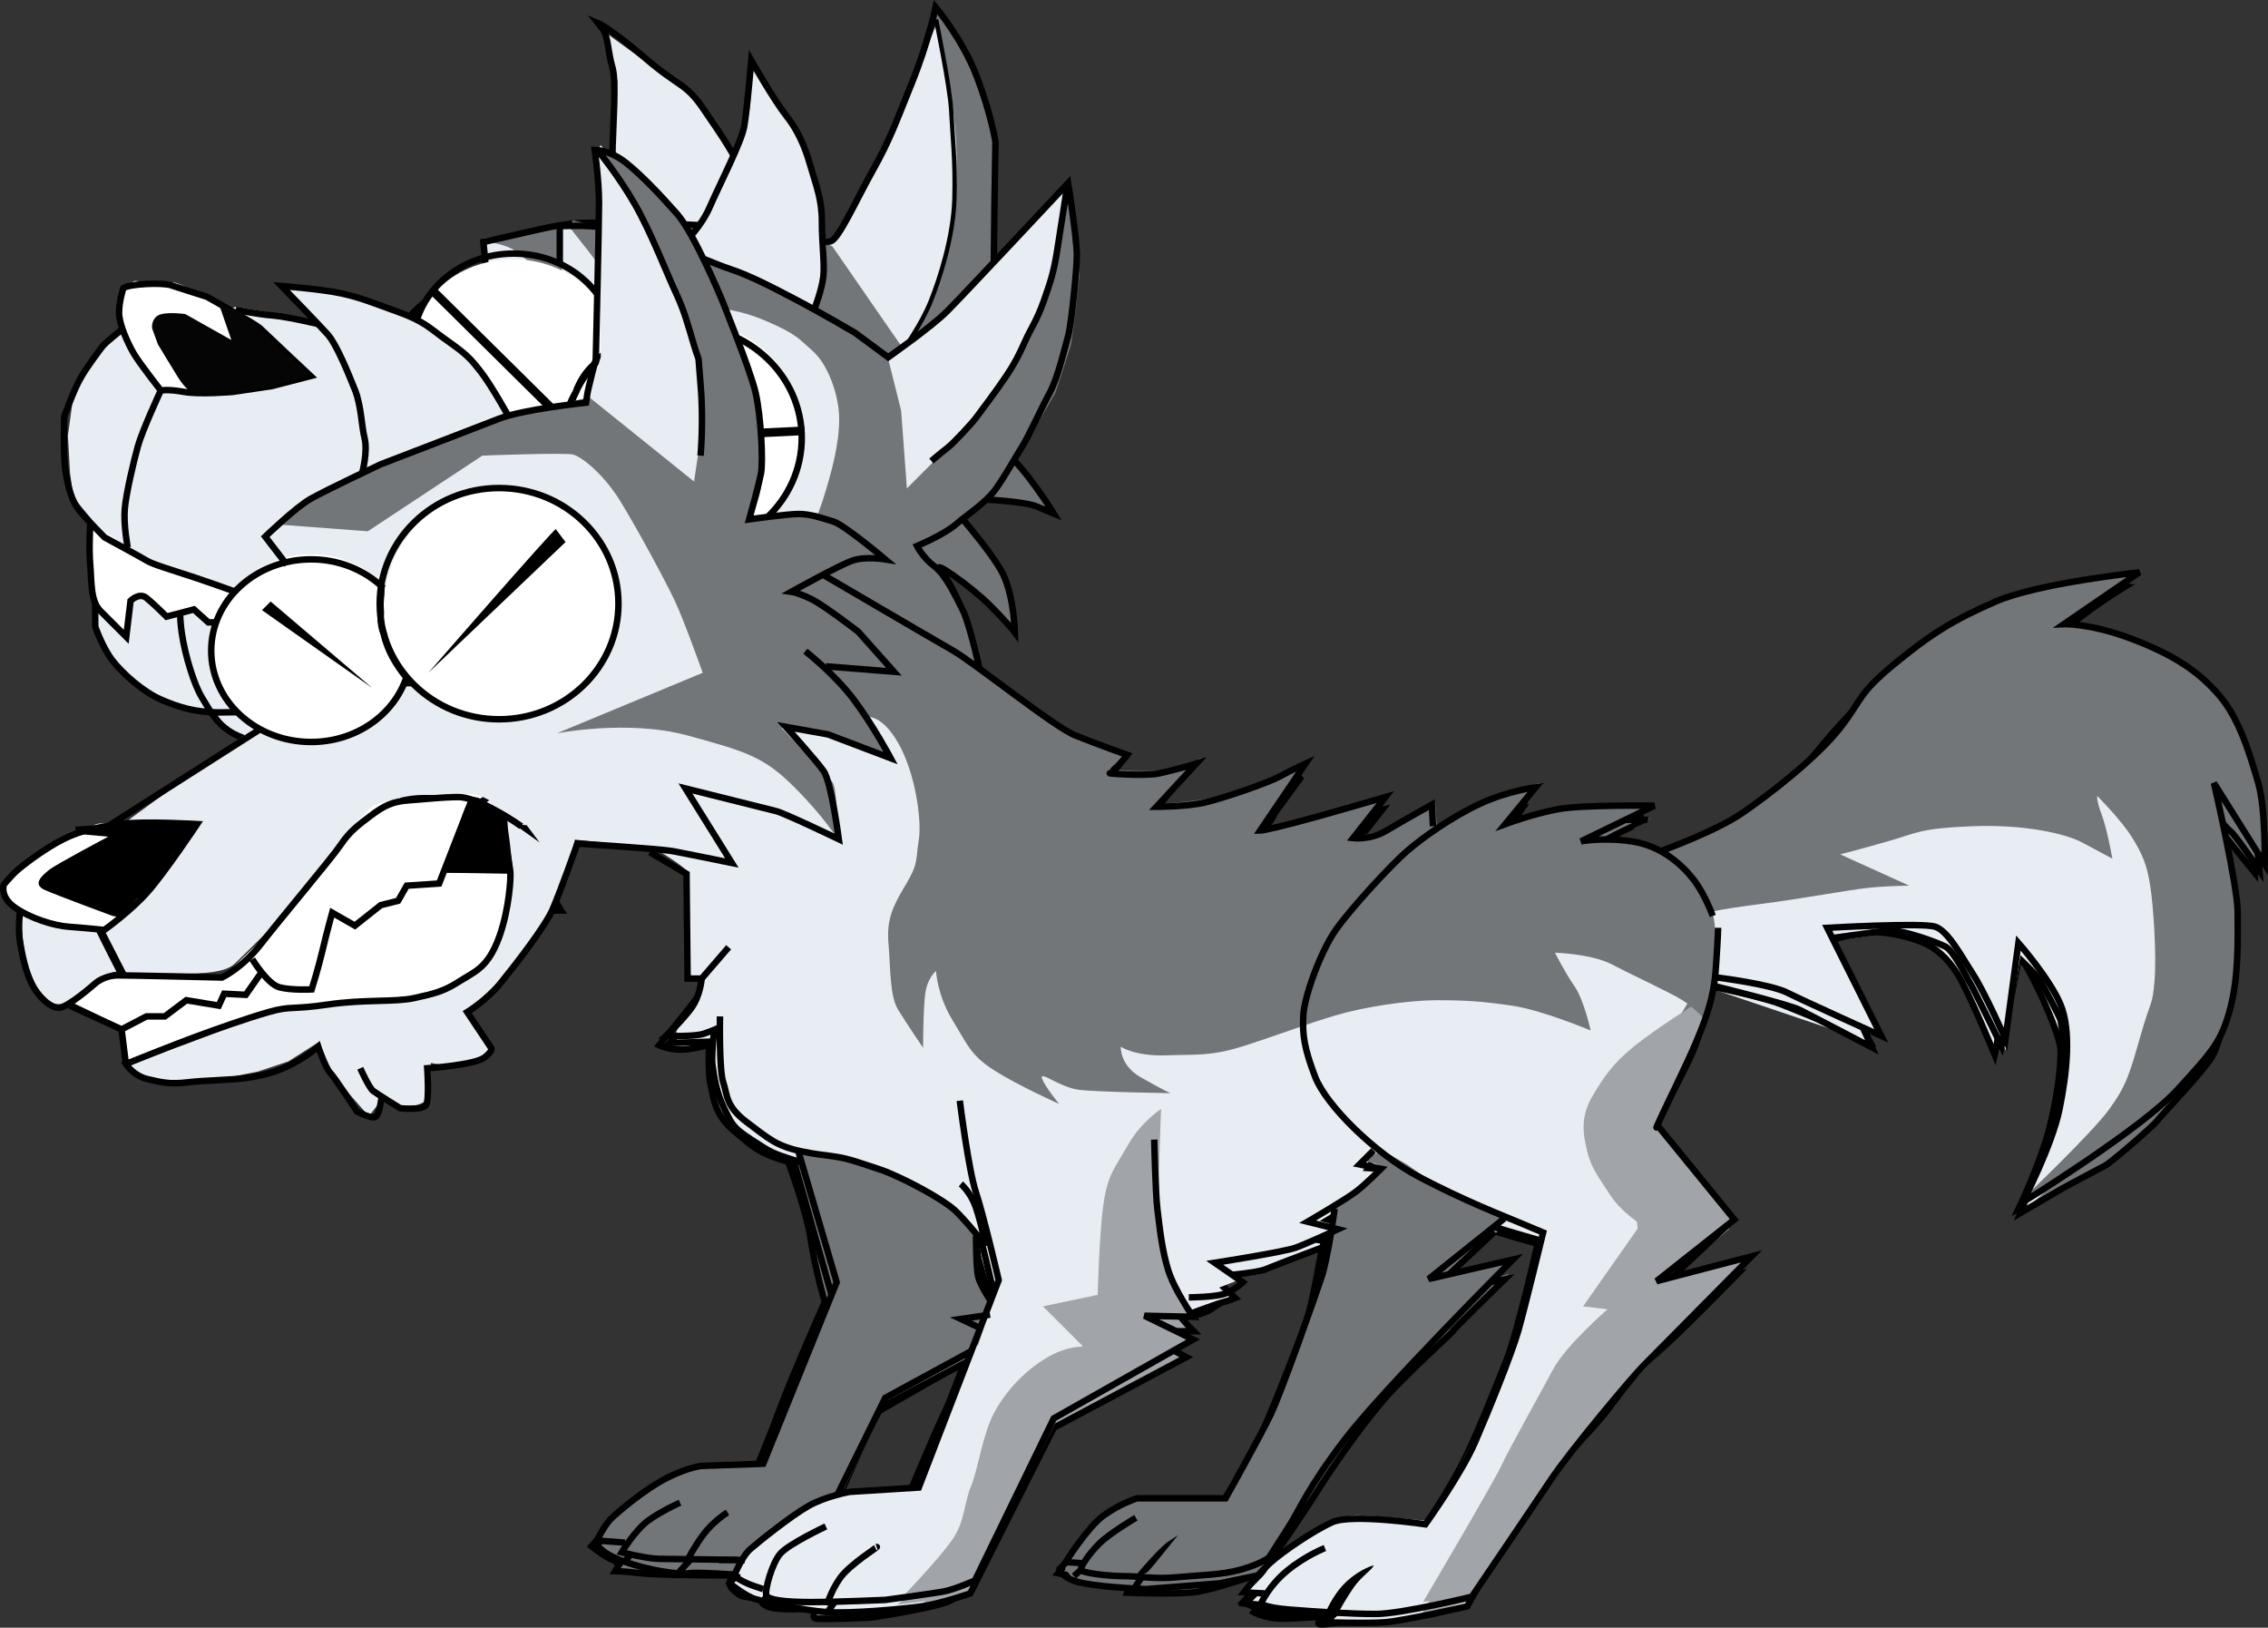 <?xml version="1.0" encoding="utf-8"?>
<!-- Generator: Adobe Illustrator 13.0.0, SVG Export Plug-In . SVG Version: 6.00 Build 14948)  -->
<!DOCTYPE svg PUBLIC "-//W3C//DTD SVG 1.1//EN" "http://www.w3.org/Graphics/SVG/1.1/DTD/svg11.dtd">
<svg version="1.1" xmlns="http://www.w3.org/2000/svg" xmlns:xlink="http://www.w3.org/1999/xlink" x="0px" y="0px"
	 width="262.447px" height="188.296px" viewBox="0 0 262.447 188.296" enable-background="new 0 0 262.447 188.296"
	 xml:space="preserve">
<rect x="0" y="0" width="262.447" height="188.296" fill="#333333" stroke="none"/>
<g id="frame_1">
	<g>
		<g>
			<path fill="none" d="M16.566,55.999c-1.625,0.125-0.625,2.125,0.5,2.375c0.125-1.125-0.625-2.125-1.75-2.375
				c-0.5,1.875,1.875,3.5,3.375,3.875c-0.5-1.5-3.125-2.875-4.625-3.375c1,2,4.125,4,6.25,4.625c-0.625-1.375-3-2.875-4.625-3.25
				c0.625,1.5,2.5,2.75,4,3.5c-0.5-1-2-1.875-3.125-2.25c0.5,1.25,2.125,2.25,3.375,2.875c-0.875-1.25-2.25-2.25-3.625-3.125
				c0.875,0.75,1.625,1.5,2.5,2.25c-0.875-1.125-2.125-2.125-3.25-3.125c0.5,0.625,1.25,1.125,1.875,1.625
				c-1.125-0.375-2.125-1-3.125-1.5c0.375,0.625,0.875,1.25,1.625,1.75c-1-1-1.625-2.125-1.5-3.5c0,0.25,0,0.375,0.125,0.625
				c-0.375-0.75-0.25-1.625,0-2.375l-0.125,0.5c0.125-0.875,0.875-1.5,1.75-1.25c-0.375,0.5-0.5,0.625-1,0.875
				c0.25-1.375,2.875-2.625,4.125-1.75c-0.5,0.375-1.375,0.5-2.125,0.625c1.5-1,4.875-1.125,6.625-0.5c-1,0.5-2.625,0-3.75-0.25
				c1.375,0.5,2.875,0.375,4.375,0.875c-2.625-0.5-6-1-8.25,0.375c2.75,0.625,5.625-0.875,8.375-0.25
				c-2.875,0.375-6.125,0.125-8.875,0.875c2,0.5,4.5,0.375,6.5,0c-1.625-0.375-5.125-1.125-6.375-0.125
				c1.5,2.375,4.625,5.125,6.75,6.875c-0.625-1.875-2.375-4.25-3.875-5.5c-0.125,2.25,2,5.25,3.75,6.625
				c-0.375-0.625-3.25-4-3.5-2.25c-0.25,1.25,2.125,3,2.5,1.125"/>
			<path fill="#FFFFFF" d="M16.471,55.646c-2.012,0.441-2.238,2.364-0.191,3.129c0.395,0.148,1.76-0.092,1.752-0.66
				c-0.02-1.348-0.698-2.088-1.93-2.518c-0.352-0.123-1.676,0.062-1.743,0.557c-0.292,2.169,1.671,3.541,3.545,4.121
				c0.265,0.082,1.983-0.158,1.752-0.66c-0.854-1.857-2.973-2.854-4.805-3.518c-0.257-0.093-2.012,0.207-1.752,0.66
				c1.348,2.349,3.903,3.937,6.43,4.768c0.253,0.083,2.013-0.196,1.752-0.66c-0.981-1.747-2.918-2.862-4.805-3.393
				c-0.252-0.071-2.004,0.17-1.752,0.66c0.87,1.69,2.413,2.722,4.06,3.584c0.3,0.158,2.161-0.156,1.872-0.602
				c-0.786-1.215-1.977-1.889-3.305-2.393c-0.264-0.101-1.996,0.191-1.752,0.66c0.739,1.423,2.046,2.237,3.435,2.959
				c0.362,0.189,2.224-0.157,1.813-0.687c-1.008-1.299-2.256-2.233-3.625-3.125c-0.419-0.273-2.216,0.332-1.813,0.687
				c0.842,0.74,1.658,1.51,2.5,2.25c0.377,0.332,2.184-0.242,1.813-0.687c-0.971-1.163-2.115-2.128-3.25-3.125
				c-0.39-0.342-2.19,0.281-1.813,0.687c0.573,0.616,1.212,1.111,1.875,1.625c0.564-0.248,1.128-0.497,1.692-0.745
				c-1.044-0.398-2.015-0.928-3.005-1.442c-0.3-0.156-2.163,0.159-1.872,0.602c0.478,0.728,0.986,1.3,1.685,1.834
				c0.393,0.301,2.202-0.266,1.813-0.687c-0.96-1.037-1.462-2.006-1.44-3.416c-0.644,0.172-1.288,0.345-1.932,0.518
				c-0.019,0.22,0.023,0.429,0.125,0.625c0.182,0.52,2.089-0.044,1.932-0.518c-0.263-0.792-0.227-1.47-0.009-2.272
				c-0.638,0.104-1.275,0.208-1.913,0.312c-0.042,0.167-0.083,0.333-0.125,0.5c-0.13,0.52,1.76,0.202,1.913-0.312
				c0.059-0.221,0.118-0.441,0.177-0.662c-0.088-0.129-0.177-0.258-0.266-0.387c-0.167,0.284-0.396,0.503-0.688,0.656
				c0.509,0.006,1.018,0.012,1.526,0.018c0.284-0.847,1.185-1.793,2.262-1.251c0.112-0.172,0.225-0.345,0.337-0.517
				c-0.441,0.213-0.905,0.343-1.39,0.39c0.135,0.194,0.269,0.388,0.404,0.583c1.532-0.873,3.628-0.771,5.27-0.272
				c0.146-0.224,0.292-0.448,0.438-0.673c-0.77,0.26-1.849-0.201-2.616-0.38c-0.448-0.104-2.236,0.609-1.572,0.803
				c1.438,0.42,2.928,0.482,4.375,0.875c0.524-0.268,1.048-0.535,1.572-0.803c-3.228-0.6-6.599-1.005-9.605,0.603
				c-0.361,0.193-0.586,0.517-0.047,0.606c2.825,0.468,5.569-0.716,8.375-0.25c0.261-0.281,0.521-0.561,0.782-0.841
				c-3.059,0.344-6.123,0.207-9.135,0.931c-0.14,0.034-1.344,0.614-0.691,0.754c2.368,0.508,4.743,0.413,7.121,0.007
				c0.151-0.025,1.666-0.648,0.952-0.81c-2.536-0.577-5.556-1.264-7.911,0.21c-0.055,0.035-0.288,0.218-0.216,0.325
				c1.815,2.712,4.314,4.89,6.81,6.959c0.313,0.26,2.062-0.101,1.872-0.602c-0.812-2.149-2.222-4.064-3.935-5.584
				c-0.361-0.321-1.88,0.051-1.872,0.602c0.036,2.627,1.869,5.081,3.81,6.709c0.337,0.283,2.116-0.237,1.872-0.602
				c-0.938-1.406-3.529-4.373-5.271-2.216c-1.398,1.73,3.265,4.047,4.262,1.194c0.161-0.459-1.727-0.222-1.913,0.312
				c0.072,0.001,0.143,0.002,0.215,0.003c-0.303-0.215-0.535-0.494-0.696-0.836c-0.32-0.576-1.145-0.604-0.265,0.13
				c0.647,0.541,1.269,1.228,1.737,1.931c0.624-0.201,1.248-0.401,1.872-0.602c-1.914-1.605-3.655-3.953-3.69-6.541
				c-0.624,0.201-1.248,0.401-1.872,0.602c1.671,1.483,3.024,3.319,3.815,5.416c0.624-0.201,1.248-0.401,1.872-0.602
				c-1.68-1.394-3.303-2.841-4.806-4.426c-0.48-0.507-2.207-2.248-0.42-2.126c1.065,0.072,2.119,0.311,3.158,0.547
				c0.317-0.27,0.634-0.54,0.952-0.81c-1.964,0.334-3.919,0.427-5.879,0.007c-0.23,0.251-0.461,0.502-0.691,0.754
				c2.81-0.675,5.755-0.497,8.615-0.819c0.333-0.037,1.745-0.681,0.782-0.841c-2.825-0.468-5.569,0.716-8.375,0.25
				c-0.016,0.202-0.031,0.404-0.047,0.606c2.079-1.111,4.692-0.556,6.895-0.147c0.428,0.08,2.247-0.62,1.572-0.803
				c-1.442-0.392-2.941-0.457-4.375-0.875c-0.524,0.268-1.048,0.535-1.572,0.803c1.702,0.397,3.198,0.69,4.884,0.12
				c0.18-0.061,0.979-0.509,0.438-0.673c-2.51-0.762-5.676-0.585-7.98,0.728c-0.723,0.412-0.196,0.684,0.404,0.583
				c1.011-0.17,1.956-0.368,2.86-0.86c0.075-0.041,0.62-0.375,0.337-0.517c-1.942-0.978-5.268,0.103-5.988,2.249
				c-0.184,0.548,1.364,0.11,1.526,0.018c0.551-0.314,0.908-0.589,1.313-1.094c0.195-0.244-0.022-0.363-0.266-0.387
				c-1.442-0.142-2.879,0.351-3.323,1.838c0.638-0.104,1.275-0.208,1.913-0.312c0.042-0.167,0.083-0.333,0.125-0.5
				c0.129-0.516-1.771-0.211-1.913,0.312c-0.249,0.917-0.312,1.569-0.009,2.478c0.644-0.172,1.288-0.345,1.932-0.518
				c-0.102-0.197-0.144-0.405-0.125-0.625c-0.022-0.437-1.923-0.069-1.932,0.518c-0.022,1.484,0.578,2.525,1.56,3.584
				c0.604-0.229,1.208-0.458,1.813-0.687c-0.659-0.505-1.098-0.955-1.565-1.666c-0.624,0.201-1.248,0.401-1.872,0.602
				c1.073,0.557,2.114,1.127,3.245,1.558c0.337,0.129,2.134-0.402,1.692-0.745c-0.663-0.514-1.302-1.009-1.875-1.625
				c-0.604,0.229-1.208,0.458-1.813,0.687c1.135,0.997,2.279,1.962,3.25,3.125c0.604-0.229,1.208-0.458,1.813-0.687
				c-0.842-0.74-1.658-1.51-2.5-2.25c-0.604,0.229-1.208,0.458-1.813,0.687c1.369,0.892,2.617,1.826,3.625,3.125
				c0.604-0.229,1.208-0.458,1.813-0.687c-1.309-0.682-2.611-1.436-3.315-2.791c-0.584,0.22-1.168,0.44-1.752,0.66
				c1.163,0.442,2.253,1.037,2.945,2.107c0.624-0.201,1.248-0.401,1.872-0.602c-1.571-0.823-3.105-1.792-3.94-3.416
				c-0.584,0.22-1.168,0.44-1.752,0.66c1.708,0.48,3.549,1.512,4.445,3.107c0.584-0.22,1.168-0.44,1.752-0.66
				c-2.344-0.771-4.813-2.292-6.07-4.482c-0.584,0.22-1.168,0.44-1.752,0.66c1.654,0.6,3.668,1.544,4.445,3.232
				c0.584-0.22,1.168-0.44,1.752-0.66c-1.59-0.492-3.461-1.725-3.205-3.629c-0.581,0.186-1.162,0.372-1.743,0.557
				c1.12,0.391,1.554,1.113,1.57,2.232c0.584-0.22,1.168-0.44,1.752-0.66c-0.246-0.092-1.676-1.515-1.191-1.621
				C17.816,56.098,17.608,55.397,16.471,55.646L16.471,55.646z"/>
		</g>
	</g>
	<g>
		<g>
			<path fill="none" d="M13.816,55.874c-0.5-0.125-0.625,0.5-0.125,1.25c-0.125-0.125-0.125-0.625-0.125-0.75
				c-0.125,2.5,3.5,4.375,4.875,4.75"/>
			<path fill="#FFFFFF" d="M14.191,55.325c-1.352-0.067-2.165,0.825-1.466,2.058c0.353,0.624,2.214,0.077,1.932-0.518
				c-0.115-0.242-0.122-0.485-0.125-0.75c-0.007-0.596-1.929-0.234-1.932,0.379c-0.011,2.679,2.955,4.485,5.25,5.155
				c0.614,0.179,2.273-0.732,1.183-1.051c-1.833-0.536-4.509-2.186-4.5-4.345c-0.644,0.126-1.288,0.253-1.932,0.379
				c0.003,0.265,0.01,0.508,0.125,0.75c0.644-0.172,1.288-0.345,1.932-0.518c-0.026-0.045-0.319-0.771-0.432-0.713
				c-0.325,0.087-0.65,0.174-0.975,0.261c0.063,0.003,0.127,0.006,0.19,0.009C14.175,56.459,15.499,55.39,14.191,55.325
				L14.191,55.325z"/>
		</g>
	</g>
	<g>
		<g>
			<path fill="none" d="M50.316,41.249c-0.25-0.25-0.375-0.375-0.625-0.375c-1,2.625,1,7.75,3.75,8.625c0-1-3.5-6.375-4.875-5.5
				c-2,1.25,3,6.75,4.25,7c-0.75-2.125-3.125-5.625-5.125-6.5c-0.5,2.125,2,4.75,3.875,5.5c0.25-1.75-2.625-4.375-4-4.875
				c-0.25,1.125,2.75,5.875,4,4.75c1.375-1.375-3.375-5-4.25-5.375c-0.625,2.125,1.5,4,3,5c1,0.5,4.375,2.5,4.125,0.5
				c-0.125-1.125-4.5-4.375-5.5-3.125c-1.625,2,4.5,4.875,5.75,5c2.25,0.25,5.375-1,2.75-3.125c-1.375-1.125-5.875-1.75-5.625,0.875
				c0.375,5.75,17.5,0.75,7-4.875c-2.25-1.25-8-1.5-7.25,2.5c0.625,3.375,6.625,4.125,8.625,1.75c1.75-2.25-0.625-8.375-3.625-8.125
				c-4.25,0.375-1.625,7.375,0.625,8.625c4.125,2.25,6.375-2.375,6.5-5.75c0.125-4.5-2.5-3.875-3.375,0c-0.5,1.875,0,8.625,2.5,4.25
				c0.75-1.25,3.25-8.75,2-10.125c0-0.125-0.125-0.25-0.125-0.375c-2.375,1.25-3.875,6.125-3.875,8.625c0,4.875,3.125-0.5,3.75-2.25
				c0.5-1.75,2-7-1.125-6.625c-2.625,0.375-5,5.875-4.5,8.125c1.375,6.25,9.5-11.125,2.25-8.625c-2.25,0.75-6.5,7.125-5.125,9.625
				c1.625,2.625,5-4.75,5.5-6.125c1.375-4.125-1.5-3.375-3.5-0.875c-1.25,1.5-4,5.875-1.875,7.625c0.25-0.125,0.125-0.25,0.25-0.375
				"/>
			<path fill="#FFFFFF" d="M51.063,40.704c-0.208-0.125-0.417-0.25-0.625-0.375c-0.584-0.351-1.538-0.049-1.725,0.625
				c-0.942,3.414,0.899,7.735,4.165,9.179c0.54,0.239,1.659-0.187,1.528-0.893c-0.371-1.999-3.832-7.592-6.476-5.661
				c-2.826,2.064,2.287,7.271,4.323,8.054c0.444,0.171,1.814-0.181,1.528-0.893c-1.067-2.651-2.789-5.373-5.343-6.787
				c-0.499-0.276-1.676-0.109-1.725,0.625c-0.18,2.719,1.792,4.804,4.104,5.965c0.453,0.228,1.757,0.134,1.725-0.625
				c-0.106-2.479-2.293-4.42-4.415-5.429c-0.446-0.212-1.535,0.112-1.539,0.714c-0.013,1.877,2.638,6.605,5.082,5.376
				c3.374-1.698-1.973-5.756-3.607-6.626c-0.527-0.281-1.635-0.107-1.725,0.625c-0.396,3.235,5.853,9.376,8.863,6.214
				c1.748-1.836-4.95-6.572-7.065-4.187c-2.827,3.188,5.879,6.114,8.019,5.903c0.937-0.093,4-1.167,3.222-2.739
				c-0.948-1.913-3.145-2.87-5.267-2.674c-3.947,0.363-4.22,4.507-0.467,5.549c3.042,0.845,7.493-0.332,9.231-3.079
				c2.309-3.648-4.933-6.388-7.448-6.315c-1.491,0.043-3.958,0.409-4.584,2.076c-0.771,2.051,0.179,4.178,2.23,5.037
				c2.498,1.045,8.042,1.188,8.583-2.528c0.425-2.921-1.425-8.323-5.261-7.6c-7.104,1.338-0.153,15.405,6.35,8.765
				c1.667-1.703,3.629-8.577-0.026-9.074c-3.375-0.459-3.644,5.361-3.456,7.403c0.318,3.466,2.852,3.294,4.474,0.768
				c1.81-2.818,2.972-7.703,1.92-10.857c-0.218-0.654-1.181-0.442-1.601-0.161c-2.33,1.558-3.307,4.279-3.945,6.898
				c-0.27,1.108-0.933,5.002,1.248,4.822c3.476-0.286,5.339-7.158,4.961-9.911c-0.214-1.558-1.34-2.755-3.049-2.278
				c-2.55,0.712-3.903,3.053-4.805,5.392c-0.876,2.273-0.534,7.155,2.942,4.825c2.478-1.662,3.95-6.164,3.679-8.993
				c-0.395-4.121-5.671-0.951-7.01,0.526c-1.256,1.386-5.954,10.757-0.548,9.095c2.683-0.825,6.519-7.792,4.983-10.343
				c-1.76-2.924-10.743,6.315-7.207,10.305c0.427,0.482,1.3,0.274,1.689-0.151c0.166-0.181,0.272-0.319,0.367-0.544
				c0.42-1.009-1.523-0.959-1.841-0.197c-0.044,0.069-0.089,0.137-0.133,0.206c0.563-0.05,1.126-0.101,1.689-0.151
				c-1.319-1.489-0.381-3.337,0.396-4.853c0.382-0.746,0.881-1.429,1.397-2.085c0.875-1.111,2.331-0.925,1.667,0.791
				c-0.333,0.858-0.757,1.683-1.178,2.5c-0.372,0.722-2.032,3.941-2.512,2.703c-0.961-2.48,2.717-7.718,5.008-8.394
				c2.265-0.669,0.983,3.845,0.704,4.661c-0.193,0.562-2.151,4.258-2.341,4.046c-0.709-0.792-0.29-2.293-0.085-3.184
				c0.227-0.983,0.718-1.895,1.199-2.771c0.724-1.318,3.02-2.385,3.055-0.149c0.039,2.437-0.99,4.959-2.362,6.917
				c-0.792,1.129-0.068-2.359,0.041-2.944c0.396-2.139,1.392-4.648,3.262-5.898c-0.534-0.054-1.067-0.107-1.601-0.161
				c1.016,3.048-0.329,6.577-1.501,9.462c-0.094,0.23-0.694,1.265-0.544,1.432c-0.542-0.601-0.529-2.207-0.559-2.913
				c-0.066-1.551,1.498-6.04,1.593-1.91c0.059,2.531-2.254,7.579-5.391,4.638c-1.282-1.203-1.946-3.25-2.045-4.958
				c-0.11-1.879,2.117-1.808,3.064-0.721c0.797,0.915,1.138,2.151,1.388,3.307c0.912,4.211-4.685,4.343-6.763,1.943
				c-2.976-3.436,3.365-3.581,5.102-2.744c1.342,0.646,3.264,1.859,3.147,3.567c-0.186,2.712-5.756,3.022-7.451,2.144
				c-0.515-0.267-0.751-0.692-0.922-1.219c0.61-1.224,1.458-1.594,2.542-1.111c1.254,0.212,1.136,1.051-0.354,2.517
				c-1.58-0.059-3.604-1.567-4.713-2.581c-0.951-0.868,0.391-0.855,0.954-0.521c0.514,0.306,1.704,1.808,1.821,1.846
				c-2.353-0.779-5.134-2.781-4.799-5.519c-0.575,0.208-1.15,0.417-1.725,0.625c1.359,0.724,2.542,1.83,3.549,2.977
				c1.102,1.254-0.13,0.025-0.426-0.376c-0.517-0.702-1.155-1.685-1.148-2.601c-0.513,0.238-1.026,0.476-1.539,0.714
				c1.523,0.724,3.506,2.47,3.585,4.321c0.575-0.208,1.15-0.417,1.725-0.625c-1.944-0.977-3.803-2.664-3.646-5.035
				c-0.575,0.208-1.15,0.417-1.725,0.625c2.315,1.282,3.939,3.813,4.907,6.213c0.509-0.297,1.019-0.595,1.528-0.893
				c-1.814-0.698-3.547-3.297-4.202-5.039c-0.58-1.544,1.59,1.32,1.893,1.732c0.582,0.791,1.224,1.722,1.406,2.7
				c0.509-0.297,1.019-0.595,1.528-0.893c-2.813-1.244-4.105-5.281-3.335-8.071c-0.575,0.208-1.15,0.417-1.725,0.625
				c0.208,0.125,0.417,0.25,0.625,0.375C50.27,42.216,51.981,41.254,51.063,40.704L51.063,40.704z"/>
		</g>
	</g>
	<ellipse fill="none" stroke="#FFFFFF" cx="77.316" cy="47.749" rx="14.5" ry="15.25"/>
	<ellipse fill="none" stroke="#FFFFFF" cx="57.503" cy="43.062" rx="11.938" ry="10.188"/>
	<ellipse fill="none" stroke="#FFFFFF" cx="76.191" cy="48.624" rx="15.5" ry="16.625"/>
	<ellipse fill="none" stroke="#FFFFFF" cx="76.941" cy="49.062" rx="16.25" ry="16.438"/>
	<g>
		<g>
			<path fill="none" d="M68.941,53.624c-0.5,0.125,3,3,3.75,3.375c-1.625-1.5-4-2.5-6-3.625c1.875,1.5,4,2.625,5.875,4.125
				c-3.25-2.5-5.875-5.375-8.875-8.125c1.25,3,5.75,7.375,8.75,8.625c0-2-4.875-6.625-7-6.5c0.375,3.75,6.25,5.625,9.25,6
				s7.625-1.125,2.5-2.625c-2-0.625-7.375-0.375-5.25,3c1.75,3,8.875,2.25,11,0"/>
			<path fill="#FFFFFF" d="M67.969,53.722c-0.247,1.211,3.095,3.254,3.965,3.789c0.599,0.368,2.338-0.349,1.514-1.022
				c-1.835-1.501-3.925-2.503-6-3.625c-0.597-0.323-2.373,0.374-1.514,1.022c1.912,1.444,3.963,2.681,5.875,4.125
				c0.584,0.441,2.327-0.375,1.514-1.022c-3.1-2.472-5.846-5.316-8.741-8.015c-0.419-0.391-2.217-0.089-1.856,0.66
				c1.797,3.733,5.215,7.092,8.959,8.877c0.516,0.246,1.845,0.024,1.723-0.77c-0.468-3.039-4.583-6.6-7.61-6.864
				c-0.448-0.04-1.452,0.258-1.321,0.882c0.999,4.792,7.599,6.521,11.835,6.39c1.018-0.032,3.878-0.435,4.123-1.826
				c0.29-1.647-2.942-2.13-4.01-2.29c-3.214-0.479-8.446,1.75-4.485,5.196c2.974,2.587,9.123,1.238,11.794-1.135
				c0.871-0.773-1.035-0.927-1.582-0.44c-1.956,1.737-5.071,1.867-7.476,1.216c-1.005-0.272-4.054-2.996-0.779-3.582
				c0.888-0.159,1.854-0.042,2.721,0.172c4.098,1.013-1.098,1.447-1.57,1.416c-0.958-0.064-1.944-0.392-2.861-0.661
				c-2.534-0.744-5.203-2.212-5.779-4.975c-0.44,0.294-0.881,0.588-1.321,0.882c2.5,0.219,6.01,3.671,6.39,6.136
				c0.574-0.257,1.148-0.514,1.723-0.77c-3.505-1.672-6.844-4.848-8.541-8.373c-0.619,0.22-1.238,0.44-1.856,0.66
				c2.98,2.779,5.818,5.691,9.009,8.235c0.504-0.341,1.009-0.682,1.514-1.022c-1.912-1.444-3.963-2.681-5.875-4.125
				c-0.504,0.341-1.009,0.682-1.514,1.022c2.075,1.123,4.165,2.124,6,3.625c0.504-0.341,1.009-0.682,1.514-1.022
				c-0.654-0.402-3.677-2.264-3.535-2.961C70.086,52.676,68.123,52.966,67.969,53.722L67.969,53.722z"/>
		</g>
	</g>
	<g>
		<g>
			<path fill="none" d="M66.191,43.249c-1.625,0.25-1.25-1.125-0.875-2.125c1.5-3.5,5.5-6.25,9-7.25
				c-1.5,1.25-3.25,2.125-4.625,3.625c-1.375,1.375-2.5,3.125-4.125,4.125c1.875-3.25,9.75-8.875,13.625-7.5
				c-2.25,1.875-7.5,3.875-10.25,4.25c3.25-2.75,13.625-6.25,16.875-2.375c-1.875,1.625-9,0.5-10.5-1.375
				c2.75-1.5,11.875-0.125,13.625,2.75c1.25,2-0.875,1.75-2.25,1.125c-1.625-0.625-3.375-2-4.375-3.375
				c3.375,1.625,7.25,7.125,8.375,10.625c-2.375-1.125-4.375-5.25-5.125-7.75c2.375,2.5,4.875,9.25,3.25,12.375
				c-1.125-1.625-1.25-4.75-0.5-6.625c0.75,3.375-1.625,8.75-4.125,11c-3.5,3.125-7.625,1.5-11.75,1c2.375,1.125,6.25,2,8.875,1.5
				c-1-1.125-11-3-10.375-0.875c0.75,2.75,12,1.25,13.375-0.5c-1.125-1.125-5-1-5.875,0.5c1.125,1.375,3.25,1.125,4.875,1.125
				c-1.25,0-2.875,0-4.125,0.5c1.375,0.375,3.5-0.25,4.5-1.25c-0.5-0.5-0.875-0.5-1.5-0.125c3-0.25,5.5-5.375,6.375-7.75
				c1-3,1.25-6.375-0.125-9.125c0.375,2.625,2.75,4.75,2.375,7.5c-0.375,3-3.375,7.625-6.25,8.75c0.125-1.875,2.5-4.25,3.375-6
				c1-1.875,1.5-4.375,3-5.875c0.875,4.25-3,13.75-8,14.25c0.5-2.125,3.5-4.375,4.75-6.125c1.875-2.875,1.875-3.625,0.125-6.25
				c-2-3.25-6.125-14.875-11.75-12.125c3.25,1.5,8,1.25,10.75,3.5c-1.25,0.625-3.375,0.5-4.875,0.5"/>
			<path fill="#FFFFFF" d="M66.555,42.659c-0.847-0.862-0.733-1.784,0.341-2.765c1.439-2.724,4.815-4.547,7.563-5.487
				c-0.251-0.288-0.502-0.575-0.753-0.862c-3.146,2.39-5.657,5.374-8.75,7.75c0.506,0.125,1.011,0.25,1.517,0.375
				c1.581-2.375,3.903-4.053,6.308-5.521c0.979-0.598,8.365-3.415,2.971-0.618c-2.077,1.077-4.396,1.842-6.69,2.261
				c0.164,0.304,0.328,0.607,0.492,0.911c2.19-1.67,4.729-2.616,7.369-3.331c2.173-0.588,4.564-0.76,6.714,0.044
				c0.366,1.095-0.216,1.34-1.746,0.736c-1.026-0.078-2.032-0.257-3.019-0.537c-4.713-1.161,3.751-0.555,4.729-0.324
				c1.474,0.35,2.838,0.95,4.004,1.919c1.057,1.475,0.597,1.541-1.378,0.199c-1.192-0.695-2.197-1.588-3.015-2.676
				c-0.552,0.294-1.104,0.589-1.656,0.883c3.831,2.202,6.653,6.317,8.171,10.392c0.576-0.25,1.152-0.5,1.728-0.751
				c-2.645-1.68-3.958-4.653-4.921-7.517c-0.62,0.217-1.239,0.433-1.859,0.65c2.568,3.098,4.639,8.107,3.174,12.092
				c0.645-0.122,1.29-0.245,1.935-0.367c-1.047-2.133-1.133-4.155-0.497-6.474c-0.645,0.122-1.29,0.245-1.935,0.367
				c0.327,2.818-0.472,5.097-1.718,7.594c-2.741,5.493-8.017,4.267-12.609,3.587c-0.413-0.061-2.287,0.655-1.344,1.052
				c3.064,1.289,6.197,1.961,9.518,1.59c0.441-0.049,1.552-0.566,0.881-1.074c-1.202-0.912-13.57-2.938-12.103-0.124
				c2.027,3.89,12.491,1.832,15.125-0.565c0.237-0.215,0.257-0.507-0.021-0.686c-2.218-1.418-5.582-1.099-7.421,0.799
				c-0.235,0.242-0.251,0.481,0.021,0.686c1.685,1.263,3.192,1.251,5.273,1.223c0.243-0.394,0.486-0.787,0.729-1.181
				c-1.622,0.022-3.06,0.147-4.632,0.558c-0.676,0.177-1.264,1.029-0.222,1.123c2.113,0.191,3.754-0.273,5.475-1.511
				c0.271-0.195,0.569-0.589,0.151-0.821c-1.038-0.576-1.267-0.545-2.405-0.166c-1.133,0.378-0.899,1.372,0.285,1.065
				c6.771-1.751,9.324-11.909,7.073-17.667c-0.278-0.712-2.125-0.225-1.932,0.518c0.665,2.554,2.331,4.62,2.372,7.349
				c0.045,3.03-3.221,6.924-5.675,8.197c0.455,0.112,0.909,0.225,1.364,0.337c0.536-2.245,2.167-3.912,3.312-5.847
				c1.14-1.928,1.586-4.078,3-5.875c-0.624,0.071-1.248,0.142-1.872,0.213c0.6,4.544-2.117,12.419-7.177,13.458
				c0.371,0.142,0.741,0.283,1.112,0.425c1.073-2.617,6.674-6.186,6.168-9.495c-0.439-2.877-2.79-5.964-4.151-8.546
				c-2.127-4.034-5.18-8.671-10.256-6.796c-0.279,0.104-0.942,0.718-0.368,0.937c3.543,1.351,7.53,1.384,10.75,3.5
				c0.207-0.341,0.413-0.683,0.62-1.025c-1.441,0.368-2.897,0.515-4.368,0.442c-0.78-0.006-2.037,1.17-0.729,1.181
				c1.88,0.015,3.584,0.012,5.382-0.558c0.372-0.118,1.238-0.618,0.62-1.025c-1.297-0.853-2.467-1.323-3.933-1.768
				c-0.958-0.234-1.923-0.443-2.893-0.626c-1.031-0.724-1.538-0.672-1.521,0.156c2.708,1.411,4.442,5.433,5.73,7.962
				c1.225,2.406,3.812,5.677,2.605,8.319c-1.329,2.912-4.358,4.539-5.595,7.557c-0.227,0.553,0.902,0.468,1.112,0.425
				c6.037-1.241,9.566-9.417,8.823-15.042c-0.104-0.794-1.622-0.104-1.872,0.213c-1.623,2.064-2.22,4.556-3.545,6.797
				c-1.056,1.786-2.401,3.17-2.893,5.231c-0.156,0.654,1.084,0.481,1.364,0.337c2.937-1.524,4.778-3.99,6.153-6.965
				c1.759-3.807-0.775-6.41-1.707-9.989c-0.644,0.172-1.288,0.345-1.932,0.518c1.75,4.475,0.457,14.562-5.427,16.083
				c0.095,0.355,0.19,0.71,0.285,1.065c-0.926,0.084-1.852,0.168-2.778,0.252c-0.074,0.374-0.147,0.749-0.222,1.123
				c1.206-0.147,2.412-0.295,3.618-0.442c0.774-0.011,2.034-1.199,0.729-1.181c-1.893,0.026-1.963-0.313-4.131,0.076
				c-2.032,0.364-4.159,0.455-6.194,0.077c-0.382-1.024-0.096-1.353,0.859-0.987c0.885,0.088,1.763,0.222,2.633,0.402
				c1.216,0.228,2.705,0.504,3.707,1.264c0.294-0.358,0.587-0.716,0.881-1.074c-2.888,0.322-5.586-0.297-8.232-1.41
				c-0.448,0.351-0.896,0.701-1.344,1.052c4.77,0.706,8.79,1.746,12.943-1.23c3.298-2.363,4.923-7.769,4.48-11.588
				c-0.089-0.768-1.786-0.175-1.935,0.367c-0.66,2.403-0.611,4.504,0.503,6.776c0.352,0.716,1.71,0.244,1.935-0.367
				c1.544-4.201-0.611-9.384-3.326-12.658c-0.387-0.467-2.098-0.059-1.859,0.65c1.038,3.083,2.504,6.189,5.329,7.983
				c0.398,0.253,1.985-0.062,1.728-0.751c-1.609-4.318-4.533-8.532-8.579-10.858c-0.447-0.257-2.225,0.222-1.656,0.883
				c1.545,1.797,4.253,4.312,6.896,4.016c1.35-0.151,2.695-1.077,1.517-2.548c-2.968-3.705-10.729-4.542-14.913-2.804
				c-0.234,0.097-0.836,0.522-0.499,0.836c2.782,2.587,8.735,3.314,12.004,1.313c0.199-0.122,0.537-0.48,0.283-0.72
				c-4.666-4.408-14.026-0.881-18.379,2.437c-0.622,0.474-0.242,1.045,0.492,0.911c3.889-0.709,7.78-2.151,10.98-4.503
				c0.354-0.26,0.558-0.757-0.029-0.889c-5.55-1.24-12.199,3.638-15.113,8.014c-0.521,0.783,1.192,0.625,1.517,0.375
				c3.1-2.381,5.601-5.357,8.75-7.75c0.799-0.607-0.047-1.103-0.753-0.862c-3.732,1.277-6.742,3.253-9.09,6.462
				c-1.281,1.751-1.699,3.796,0.743,4.036C66.624,43.918,67.861,42.787,66.555,42.659L66.555,42.659z"/>
		</g>
	</g>
	<g>
		<g>
			<path fill="none" d="M54.066,37.374c-2,0.125-2.375,8.5-1,9.875c1.25-1.375-0.25-6.75-1.375-8
				c-0.625,1.625-0.875,4.75-0.125,6.375c1.25,2.625,2.375,0,2.375-1.875c0.125-1.5-0.375-4.875-2.375-4
				c-1.625,0.75-1.875,4.25-1.25,5.625c1.5,4.125,4.125-2.875,1-4.875c-3.625-2.5-3.875,5.125-1.125,6.5
				c-0.125-1.375-1.5-3.375-2.75-4.125c-0.5,1.25,0.875,3,1.625,4c-0.75-1.125-1.625-2.25-2.375-3.375c0.25,1,0.75,2,1.25,2.875
				c-0.125-2.375-1.125-4.5-0.125-6.875c0.25,0.875,0,1.875-0.125,2.75c-0.125-1.125,0.25-2.5,0.875-3.625
				c-0.25,1.25-1.125,2.625-2,3.5c0.125-0.875,0.375-1.75,0.625-2.625c-0.375,1.5-0.25,3.125-0.5,4.625
				c-1.625-1.875,2.75-8.75,4.75-8.875c-0.25,1-1.125,1.875-2,2.375c0-1.375,1.5-2.5,2.5-3.125c-1.75,2.125-5.625,7.25-2.375,9.875
				c1.25-1.375,0.625-5,1.375-6.875c-0.125,0.875-0.5,1.875-1.25,2.5c-0.25-3.25,4.75-6.875,7.75-5.625
				c-0.75,1.125-3.375,1-4.25,0.25c1.625-1.5,4.75-1.125,6.75-0.5c-1.125-0.375-2.375-0.375-3.625-0.5c2.625-1,5.625,1.5,6.875,3.5
				c-0.5-0.375-1-0.875-1.5-1.375c0.875,1.375,2,2.625,2.625,4.25"/>
			<path fill="#FFFFFF" d="M53.92,36.831c-3.404,0.97-3.487,8.467-1.747,10.812c0.385,0.519,1.53,0.101,1.8-0.344
				c1.427-2.345,0.105-6.396-1.39-8.444c-0.414-0.567-1.688-0.062-1.863,0.5c-0.513,1.645-1.604,7.798,1.501,7.973
				c2.577,0.145,2.767-3.246,2.667-5.048c-0.377-6.763-8.818-0.958-5.19,4.104c2.432,3.392,6.361-4.118,2.378-6.382
				c-4.864-2.765-6.174,5.166-2.646,7.495c0.453,0.299,1.883-0.044,1.727-0.756c-0.403-1.838-1.462-3.247-2.955-4.364
				c-0.428-0.32-1.661,0.013-1.731,0.603c-0.205,1.729,0.707,2.947,1.703,4.289c0.431,0.58,2.278-0.073,1.785-0.788
				c-0.781-1.132-1.594-2.242-2.375-3.375c-0.362-0.525-2.086-0.046-1.858,0.653c0.333,1.025,0.739,1.926,1.25,2.875
				c0.366,0.681,2.017,0.293,1.932-0.518c-0.242-2.316-0.805-4.415-0.121-6.722c-0.646,0.122-1.291,0.243-1.936,0.364
				c0.1,0.876,0.057,1.742-0.129,2.597c0.647-0.07,1.293-0.141,1.94-0.211c-0.006-1.336,0.214-2.206,0.812-3.469
				c-0.625,0.019-1.251,0.037-1.877,0.055c-0.32,1.227-0.925,2.292-1.815,3.194c0.585,0.032,1.17,0.063,1.756,0.095
				c0.149-0.889,0.357-1.764,0.625-2.625c-0.647,0.07-1.293,0.141-1.94,0.211c-0.27,1.536-0.323,3.078-0.5,4.625
				c0.621-0.167,1.242-0.333,1.863-0.5c-1.177-1.937,1.9-7.455,4.003-7.938c-0.351-0.198-0.702-0.396-1.053-0.593
				c-0.569,0.696-1.137,1.392-1.706,2.087c0.528,0.078,1.056,0.155,1.583,0.232c0.33-1.229,1.044-2.123,2.143-2.682
				c-0.466-0.18-0.933-0.359-1.399-0.539c-2.226,2.75-5.674,7.234-2.482,10.47c0.459,0.465,1.48,0.145,1.8-0.344
				c1.358-2.071,0.754-4.732,1.438-7.031c-0.647,0.07-1.293,0.141-1.94,0.211c-0.355,0.731-0.71,1.462-1.065,2.194
				c0.585,0.032,1.17,0.063,1.756,0.095c0.034-0.989,0.323-1.762,0.839-2.599c0.707-0.95,1.603-1.676,2.688-2.179
				c1.634-0.413,1.555-0.743-0.237-0.989c-0.049,0.279-0.099,0.557-0.147,0.835c1.735-1.229,3.765-0.764,5.557-0.271
				c0.387-0.378,0.773-0.756,1.16-1.134c-1.288-0.298-2.521-0.424-3.843-0.532c-0.072,0.38-0.144,0.761-0.216,1.142
				c2.539-0.6,4.565,1.545,5.837,3.351c0.595-0.263,1.19-0.525,1.785-0.788c-0.531-0.424-1.031-0.882-1.5-1.375
				c-0.486-0.476-2.293,0.035-1.785,0.788c0.915,1.357,1.862,2.614,2.552,4.115c0.336,0.732,2.235,0.142,1.932-0.518
				c-0.728-1.584-1.726-2.944-2.698-4.385c-0.595,0.263-1.19,0.525-1.785,0.788c0.469,0.492,0.969,0.951,1.5,1.375
				c0.494,0.421,2.321-0.026,1.785-0.788c-1.895-2.692-4.596-4.432-7.913-3.649c-0.69,0.163-1.253,1.058-0.216,1.142
				c1.148,0.058,2.283,0.214,3.407,0.468c0.664,0.153,2.303-0.819,1.16-1.134c-2.706-0.745-5.559-0.96-7.943,0.729
				c-0.286,0.202-0.554,0.593-0.147,0.835c1.795,1.071,4.275,0.909,5.796-0.547c0.314-0.3,0.191-0.652-0.206-0.768
				c-3.911-1.138-9.154,2.071-9.3,6.297c-0.028,0.821,1.429,0.476,1.756,0.095c0.783-0.91,1.158-1.638,1.435-2.806
				c0.194-0.819-1.737-0.472-1.94,0.211c-0.642,2.158-0.041,4.78-1.312,6.719c0.6-0.115,1.2-0.229,1.8-0.344
				c-2.808-2.846,0.305-6.855,2.268-9.28c0.726-0.896-0.912-0.866-1.399-0.539c-1.396,0.938-2.507,1.876-2.857,3.568
				c-0.158,0.764,1.293,0.442,1.583,0.232c1.084-0.784,1.734-1.44,2.294-2.663c0.306-0.667-0.644-0.687-1.053-0.593
				c-3.095,0.711-7.332,6.792-5.497,9.812c0.329,0.542,1.795,0.087,1.863-0.5c0.177-1.547,0.23-3.089,0.5-4.625
				c0.15-0.855-1.755-0.465-1.94,0.211c-0.268,0.861-0.476,1.736-0.625,2.625c-0.167,0.825,1.476,0.416,1.756,0.095
				c1.02-1.167,1.724-2.322,2.185-3.806c0.239-0.772-1.629-0.47-1.877,0.055c-0.594,1.253-0.944,2.37-0.938,3.781
				c0.004,0.885,1.829,0.496,1.94-0.211c0.164-1.038,0.242-1.871,0.121-2.903c-0.093-0.792-1.776-0.174-1.936,0.364
				c-0.723,2.437-0.129,4.553,0.129,7.028c0.644-0.172,1.288-0.345,1.932-0.518c-0.51-0.949-0.916-1.85-1.25-2.875
				c-0.62,0.218-1.239,0.435-1.858,0.653c0.781,1.132,1.594,2.242,2.375,3.375c0.595-0.263,1.19-0.525,1.785-0.788
				c-0.849-1.144-1.73-2.175-1.547-3.711c-0.577,0.201-1.154,0.402-1.731,0.603c1.323,0.99,2.19,2.269,2.545,3.886
				c0.575-0.252,1.151-0.504,1.727-0.756c-1.707-1.127-2.054-3.929-1.242-5.684c0.519-1.12,2.022,2.23,2.081,2.592
				c0.042,0.563-0.003,1.116-0.136,1.66c-0.356,1.914-0.384,0.009-0.547-0.484c-0.407-1.233-0.056-2.799,0.482-3.932
				c0.639-1.346,1.328,1.86,1.368,2.144c0.042,0.631,0.024,1.261-0.051,1.889c-0.347,1.851-0.558,1.818-0.635-0.101
				c-0.565-1.682-0.123-3.794,0.391-5.442c-0.621,0.167-1.242,0.333-1.863,0.5c1.234,1.692,2.549,5.601,1.36,7.556
				c0.6-0.115,1.2-0.229,1.8-0.344c-0.816-1.1-1.524-8.432,0.253-8.938C55.374,37.586,55.089,36.499,53.92,36.831L53.92,36.831z"/>
		</g>
	</g>
	<g>
		<g>
			<path fill="none" d="M15.441,55.749c2.625,0.125,5.625,0.75,8.125,0c-1.25-0.75-2.625-1.25-4-1.875
				c2-0.125,4.125,0.375,6.125,0.875c-2.125-1.125-4.5-1.75-6.75-2.25c2,0.625,4.25,0,6.375,0.625c-1-0.375-2.125-0.25-3.25-0.25
				c0.875,0.125,1.875,0.25,2.75,0.625"/>
			<path fill="#FFFFFF" d="M15.087,56.378c2.907,0.178,5.762,0.671,8.634-0.052c0.375-0.095,1.262-0.721,0.601-1.092
				c-1.29-0.723-2.649-1.278-4-1.875c-0.288,0.38-0.576,0.76-0.864,1.14c1.936-0.048,3.793,0.381,5.659,0.841
				c0.502,0.124,2.265-0.637,1.33-1.105c-2.207-1.105-4.531-1.781-6.932-2.326c-0.715-0.163-2.299,0.899-1.147,1.182
				c2.107,0.517,4.269,0.136,6.375,0.625c0.703,0.163,2.308-0.86,1.147-1.182c-1.162-0.322-2.271-0.306-3.47-0.288
				c-0.776,0.012-2.072,1.061-0.708,1.258c0.901,0.13,1.679,0.287,2.53,0.587c0.72,0.254,2.271-0.786,1.147-1.182
				c-0.974-0.344-1.952-0.516-2.97-0.663c-0.236,0.419-0.472,0.838-0.708,1.258c1.029-0.015,2.022-0.067,3.03,0.212
				c0.382-0.394,0.765-0.788,1.147-1.182c-2.11-0.49-4.279-0.112-6.375-0.625c-0.382,0.394-0.765,0.788-1.147,1.182
				c2.271,0.516,4.476,1.126,6.568,2.174c0.443-0.369,0.886-0.737,1.33-1.105c-2.192-0.541-4.325-0.966-6.591-0.909
				c-0.376,0.009-1.674,0.781-0.864,1.14c1.351,0.598,2.709,1.152,4,1.875c0.2-0.364,0.401-0.728,0.601-1.092
				c-2.5,0.63-5.087,0.103-7.616-0.052C14.952,55.069,13.776,56.298,15.087,56.378L15.087,56.378z"/>
		</g>
	</g>
	<path fill="#FFFFFF" d="M60.941,48.749c0,6.627,5.373,12,12,12h7.25c6.627,0,12-5.373,12-12v-4.25c0-6.627-5.373-12-12-12h-7.25
		c-6.627,0-12,5.373-12,12V48.749z"/>
	<path fill="#FFFFFF" d="M45.441,43.124c0,5.73,4.645,10.375,10.375,10.375h5c5.73,0,10.375-4.645,10.375-10.375l0,0
		c0-5.73-4.645-10.375-10.375-10.375h-5C50.086,32.749,45.441,37.394,45.441,43.124L45.441,43.124z"/>
	<path fill="#E7EDF2" d="M47.316,48.374c0,0-1,0.625,2,2.375s3.75,2.375,6.625,2s3.75-0.25,5-1.25s2.875-2,2.875-2
		s-0.5,0,0.75,2.125s2.125,3.25,4.25,4.625s3.375,2.625,5.875,2.75s2.25,0.75,5.375-0.125s2.625,0.625,6-2.75s4.375-5.5,4.75-7.375
		s1.125-2.875,0-5.375s-1.375-4.5-3.375-5.75s-2.375-2.375-5-3s-4-1.125-5.125-0.875s-2.5-0.25-4.5,0.75s-2.5,1.25-4,2.125
		s-2.625,2.375-2.625,2.375s-1.5-2-1.75-2.375s-2.375-1.75-3.25-2.25s-2-1.25-3-1.5s-1.625-0.25-1.625-0.25l-0.625-5
		c0,0,1.625-0.5,3.75,0.125s13.875,0.25,13.625,0.625s11.125,0.375,11.125,0.375s9.5,2,9.875,2.625s4.25,13.25,4.375,14.125
		s-0.875,9-0.875,9.625s-1.375,9.625-1.375,9.625s4.75,9,5,9.5s5.625,15,5.625,15.625s-0.5,16.5-0.75,16.875s7.75,11.5,8.625,11.875
		s9.875-0.25,9.875-0.25s15.625-4.125,16.125-3.75s14.375-1.5,14.375-1.5l19.25,1.875l9.125-6.125l19-5.375l9.625-0.75l-0.75-6.375
		l20.375-2.75l9.125-3.5c0,0,7.125,4.875,7.25,5.375s4.25,14.5,4,15.5s-4,17.375-4,17.375l-12.25,9.75l-2.5,1.5
		c0,0,0.875,0.5,2.25-4.625s2.875-11,2.875-12.375s-1.75-6.625-2.875-8.375s-3.375-4.625-3.375-4.625l-0.75-0.125
		c0,0,0.125,5.75,0,6.875s-0.75,5.875-0.75,5.875s-3.75-8.625-4.125-9.375s-2.875-3.125-4-3.5s-3.125-1.5-4.375-1.375
		s-8,1.125-8,1.125l6.125,11.5l-19.625-6.625c0,0-1.25,3.625-2.125,6.625s-1.125,4.375-1.875,6s-2.625,7-2.625,7
		s3.625,6.625,3.875,7s-8,9.875-8,9.875s3.625,3.75,3.375,4.125s-9.625,10.75-9.625,10.75l-10.375,19.75c0,0-3.375,1.125-5.5,1.625
		s-10.75,0.875-10.75,0.875v-0.875l-5.625,0.125l-2.125-0.5l0.375-0.5l-1.5-0.125c0,0-0.25-1,0.75-1.75s2.625-3.125,3.75-3.875
		s2.75-1.875,4.75-2.125s5.5-0.375,7.5-0.375s3.5-0.125,3.5-0.125s3.875-5.75,4.875-8.375s1.5-3.625,3-7.125s2.75-6.375,3.25-8.5
		s2.375-10.125,2.375-10.125s-5.25-1.125-7.125-1.75s-12.625-4.625-12.625-4.625l-1.625,4.375l-4.125,0.375l-2,0.75l3,1.375
		c0,0-2.625,0.75-4.25,1.5s-4.75,1.5-5.75,1.75s-3.625,0.5-3.625,0.5l2,2.625c0,0-1.75,1.25-2.25,1.5s-4.25,0.5-4.25,0.5l-8,3.5
		l-5.375,4.75l-8.875,15.375l-8.375,10.25l-10.875,0.75l0.625-1l-3.25,0.25l-2.625-0.5l-0.875-1l-1.625-0.125l-1.5-1.25
		c0,0,0.25-1.75,2.75-3.75s4.625-3.625,7.625-4.375s4-1.125,6.125-1s3.625,0.375,3.625,0.375s4.625-11,5.375-13
		s4.375-11.625,4.375-11.625s-2-6.125-2.125-6.875s-0.375,1.75-0.375,1.75s-2.25-2.25-3.5-3s-14.25-6.375-15.375-6.875
		s-6.125-2.5-7-3s-2.875-2.75-3.25-3.75c-0.276-0.735-0.687-4.784-0.885-6.874c-0.071-0.752-0.115-1.251-0.115-1.251
		s-0.375,1.125-1.125,1.375s-4.375-0.625-4.375-0.625s-0.375,0.125,2.375-3.375s6.25-8.375,8.125-11.875s3.875-8.125,4-12
		s-0.5-6.5-1.375-8.875c0,0-3.875-3.5-4.5-4.125s-10.125-6.5-10.125-6.5s-0.125,1.25-2.5,4s-2.25,2.625-4.5,4.625
		s-5.75,3.875-7,4.75s-4.125,1.75-4.125,1.75l0.5,4.875c0,0-1,0.875-2.625,0.75s-3-1.375-3.875-1.75s-1.375,0-1.375,0
		s-0.25,1-1,2.125s-1.25,1.75-2.125,1.75s-2.875-2-2.875-2s-0.25-2.25-0.375-3.125s-0.25,2.875-0.25,2.875l-1.25,0.375l-1.125-0.375
		l-1-1.5l-0.5-2.25l-0.125-5.25c0,0-3,0.625-4.75,0.625s-6.875-0.5-8.125-2.25s-1.25-1.75-1.25-1.75s-1.75-0.125-2.375-0.125
		s-5.25-2.125-6.375-2.75s-3.625-4.375-4.25-5.125s-1-2.625-1-2.625l0.625-9l1.75-3.625c0,0,2.5,2,3.625,2.75
		s4.125,1.375,4.125,1.375s1.125,0.25,3.75-1.125s8.875-6,8.875-6l-8.375-3.75l-0.625-0.625h3.875l1.5-0.75L47.316,48.374z"/>
	<path fill="#E7EDF2" d="M108.691,1.999c0,0-3.25,7.875-4.5,10.875s-5.25,11.625-6.375,13.25s-3.125,2.5-3.125,2.5l10,12.625
		l6.75-8.25c0,0,1.375-14.625,1.375-15s-2.125-10-2.125-10l-1.875-6.5"/>
	<path fill="#E7EDF2" d="M69.691,3.499l6.375,4.625c0,0,4.625,3,5.25,4.125s3.75,6,3.75,6s1.125,4.25,1.375,5.125s0.5,4.25,0.5,4.25
		l-15.75-0.125l-2.125-1.125l1.75-4.375c0,0,0.375-4,0.375-5.75s0.25-6.875,0.25-6.875L69.691,3.499z"/>
	<path fill="#737679" d="M56.441,27.999c0,0,2.5,0.25,3.625,1.375s5.875,3.5,5.875,3.5s3.75-1.125,6.625-1.75s3.125-1.25,7.75-1.25
		s8.5,0,10.625,2.125s4.25,5.625,4.75,9.25s0.625,20.75,0.625,20.75l-18.625,0.625c0,0,1.125,0.375,6.375,2s7,2.25,10.125,4.5
		s5.625,5,6.625,8.125s2.625,8.875,2.75,12.5s0.25,4.25-0.5,10.875s-1.375,9.25-0.5,13.625s2.75,8.875,2.75,8.875s-0.5-3.375,0.25-6
		s1.75-3.5,1.75-3.5s-0.375,4,2.625,7.625s11,7.75,11,7.75l-1.25-3.625c0,0,1.625,2.125,4.75,2.25s8.75-0.25,8.75-0.25
		s-2.75-1.75-3.75-3.25s-1-1.5-1-1.5s0.875,0.75,3.875,0.875s6.125,0.125,11.875-1.75s7.375-3,12.625-3.5s5.375-1.25,11.875-0.875
		s14.25,3.125,14.25,3.125s-2.125-3.5-3.25-5.375s-0.875-4.5-1-4.125s-1.125-0.375,3.375,1s5.875,2.375,8.875,4.125
		s4.875,2.625,4.875,2.625s0.25,0.5,0.875-2.375s0.5-5.5,0.5-7s0.125-2.625,0.125-2.625s-3.125,0.5,4-0.75s13.875-2.125,16-2.125
		s-2-2.125-3.75-2.5s-0.625-1.875-0.625-1.875s0.75-1,5.25-1.875s5.5-1.25,10.625-1.125s8.5,1.75,10.875,2.625s3.875,2,3.875,2
		s0.625-1.25-0.625-3.75s-1.875-3.875-1.875-3.875s1.375-0.375,3,2.375s3.75,5.125,4.125,9.25s0.375,8.375,0.125,10.5
		s-1.125,4.5-2.25,7.5s-3.875,7.375-5.75,9.875s-6.5,6.75-6.5,6.75s7.25-4.625,10.625-7s5.5-3.75,7.375-6.125s3.5-5,4.125-7
		s1.25-7.75,1.25-9.875s0.25-3.375,0-5.125s-1.25-7.5-1.25-7.5l-1.25-3.625l6.25,7.875c0,0,0.375-5.375-0.125-8s-1.125-7-2.625-8.75
		s-3.25-4.125-4.75-5.125s-4.375-2.875-6.25-3.75s-5.75-2-6.5-2.125s-2.875-0.25-2.875-0.25s0.625-0.875,2.375-2.25
		s4.875-3.625,4.875-3.625s-3.75-0.375-7.625,0.875s-9.75,3.75-12.25,5.25s-7.125,4.5-10.5,8.25s-5.5,6.75-7.5,8.875
		s-5.5,4-8.625,5.875s-5.5,3-6.375,3.125s-3.25-1.125-5.25-1s-4,0.125-4,0.125s-0.125-0.5,1.875-1.625s5.25-2.875,5.25-2.875
		s-0.75,0-3.25,0.5s-3,0.25-5.625,0.75s-5.375,0.875-6.5,1s-1.125,0.125-1.125,0.125l3-3.875c0,0-1.625-0.25-3.25,0.5
		s-5.25,1.5-6.875,2.875s-2.25,1.875-2.25,1.875s-0.375,0-0.25-1.25s0.25-2,0.25-2s0,0.625-2.125,1.875s-5.625,1.75-6.5,2
		s-0.875,0.25-0.875,0.25s1.75-0.5,3-2.375s2-3.625,2-3.625s-1.25,0.875-4.125,2s-5.125,1.375-6.875,1.875s-4.75,1.125-4.75,1.125
		s1.75-1.375,3-3.125s3.375-6.375,3.375-6.375s-0.625,0.75-3,2.375s-6.75,3.125-9,3.5s-6.875,0.625-6.875,0.625
		s1.125-0.25,2.375-1.375s3.375-4.125,3.375-4.125s-4.875,1-6.375,1.25s-3.5,0.25-3.5,0.25l2-1.75c0,0-2.5-0.375-5.125-1.875
		s-5.25-3.25-6.75-4.125s-5-5-5-5s-0.125-0.375-0.375-2.875s-1-4.875-1.625-5.875s-1.875-3.875-1.875-3.875s2.375,0.75,4.625,2.875
		s4.25,5.25,4.25,5.25s0.125-2.875-0.625-4.75s-1-3.5-2.75-5.625s-4.875-5.75-4.875-5.75s0.875-0.625,4.5-0.125
		s4.875,0.625,6.375,1.25s2.125,1.125,2.125,1.125s-0.875-2.375-2.75-4.25s-3.125-3-5.375-4.5s-4.5-3.125-5.375-3.125
		s-0.875,0-0.875,0s1.25-0.375,2.875-3s2.5-4.875,3.375-7s1.25-3.25,1.25-6s-0.125-16.75-0.125-16.75s-0.625-3.875-2.125-6.75
		s-4.5-7.875-4.5-7.875s-0.75-0.25-0.125,2.5s1.625,7.5,1.625,7.5s0.625,5,0.625,7.25s0,4.375-0.25,6.625s-0.75,5.375-1.625,7.5
		s-0.75,2.625-2.25,4.875s-2.125,3.375-2.125,3.375l-8.125-11.75c0,0-3-1.75-6.375-1.875s-10.875-0.5-13-0.375
		s-10.75-0.625-11.25-0.5S56.441,27.999,56.441,27.999z"/>
	<path fill="#737679" d="M91.316,134.249l4.375,16.375l-8.5,19.875c0,0-5,0.625-6.625,0.875s-4.25,0.75-6,2.125s-6,5.125-6,5.125
		l3,2.125l-0.375,0.75l13.375,0.875c0,0,4.75-4.875,7-5.625s4.625-2,4.625-2s0.75-2.375,1.875-4.75s3.25-6.625,3.625-6.875
		s2.5-1.125,2.5-1.125l7.625-4.5l2.125-5.5c0,0-0.5,0.625-1.25-1.5s-1.75-7-1.75-7s-3.125-3.125-4.25-3.875s-7-3.75-7-3.75
		L91.316,134.249z"/>
	<path fill="#737679" d="M152.441,142.124c0,0,0.75,2.5,0.125,5.625s-4.125,12.125-5.25,14.875s-5.5,10.5-6.125,11.375
		s-0.625,0.875-0.625,0.875s-6.25,0-7.875,0.125s-3.25-0.25-4.375,0.75s-5.5,6-5.5,6l1.375,0.375l-0.125,0.625
		c0,0,2.25,0.125,3.25,0.25s3.75-0.125,3.75-0.125l-0.75,1.375c0,0,3.125,0.125,4.625,0.125s5.375-0.625,6.875-1.125
		s3.125-1.125,3.125-1.125s5-7.125,7.125-10.125s4.375-6,6.625-8.875s3-3.625,5.375-5.875s9.25-9.375,9.25-9.375l-9.125,2
		l8.375-7.625c0,0-6.5-2.25-8.25-3.25s-6.125-4.125-6.125-4.125l-2,1.375l2.375,0.625c0,0-1.25,1.625-2.375,2.625
		s-3.75,2.25-3.75,2.25"/>
	<path fill="#A1A5A9" d="M132.941,130.249c0,0-2.5,1.375-3.875,3.375s-2.625,5.5-2.875,8.625s-0.5,9.25-0.5,9.25l-6.125,0.375
		l4.25,4.375l0.75,1.375c0,0-0.75-0.375-2.375-0.125s-3.875,1.875-5.5,3.25s-3.25,3.875-4.5,7.5s-1.75,7.75-2.875,9.75
		s-1.625,3.75-3.25,5.375s-5.375,3.75-5.375,3.75s8.75-1.625,9.375-2s1.125-0.875,3-4.375s3-5.75,4.75-9s1.625-5.125,3.75-6.375
		s14.75-8.875,14.75-8.875l-4.875-2.5h5.75c0,0-2-1.25-2.75-3.5s-1.875-3.25-1.875-5.25s0-7.25,0-8.125
		S132.941,130.249,132.941,130.249z"/>
	<path fill="#A1A5A9" d="M193.816,117.874c0,0-0.125,0.75-2.25,2.375s-7.375,5.25-8,6.625s-1.75,3.25-1.25,6.25s0.875,4.125,2.5,6
		s4,3.875,4,3.875l-7.25,9.625l3.125,0.125c0,0-3.125,3.375-5,5.875s-3.5,5.25-5.125,8.125s-3.75,7.625-5.125,10.375
		s-5.625,9.375-5.625,9.375l5.125-1.375c0,0,4.5-6.5,6.875-9.75s7-10.375,10.5-13.75s14.625-14.375,14.625-14.375l-10.875,2.875
		l8.5-7.625l-7.5-10.875c0,0,2.5-5.5,3.25-7.5s1.875-4.875,1.875-4.875L193.816,117.874z"/>
	<path d="M17.774,51.916c0.25-0.25,3.667,0,5.667,0.75s2.333,1.833,2.333,1.833s-6.5,0-6.75,0.083s-0.833,0.417-1.583,1.167
		s-0.833,1.333-0.25,2.083s5,4.667,5,4.667s3.167-0.583,5.167-1.667s8.167-5.25,8.167-5.25s-6.417-2.583-7.75-3
		s-2.667-1-3.333-0.917s-6.5-0.167-6.5-0.167"/>
	<ellipse fill="none" stroke="#000000" stroke-width="0.75" cx="77.399" cy="46.457" rx="13.708" ry="12.625"/>
	<path fill="none" stroke="#000000" stroke-width="0.75" d="M46.858,48.582c-0.25,0.083-13.5,2-16.75,2.5s0.5,0.667-4.667,0.667
		c-1.106,0-2.105,0.007-3,0.022c-0.088,0.001-0.175,0.003-0.261,0.004c-0.505,0.009-0.976,0.021-1.413,0.034
		c-2.259,0.069-3.596,0.195-4.077,0.355c-0.75,0.25-2.833,1.167-3.583,2.167s0,4.833,0,4.833s2.334,1.333,3.667,2.333
		s3.917,1.5,3.917,1.5s3.167-0.583,6.917-2.417s7.5-4.917,7.5-4.917s-4.667-2.083-6.917-2.583s-3.5-0.583-4.5-0.75
		s-2.833-0.25-2.833-0.25"/>
	<path fill="none" stroke="#000000" stroke-width="0.75" d="M13.107,59.165c-0.167,0.25-1.833,2.917-2,4.167
		s-0.083,9.167-0.083,9.167s0.833,2.417,2,3.917s3.5,3.583,5.583,4.5s4.083,1.5,6.75,1.5s12.333-0.249,14.917-0.416
		s7.833-1.333,10.917-2.5s7.167-2.916,9.333-4.833c2.167-1.917,4.5-5.583,4.5-6.583s-0.083-1.5-0.083-1.5"/>
	<path fill="none" stroke="#000000" stroke-width="0.75" d="M20.691,62.999c0,0-0.083,7.333,0.333,10.167s1.5,6.166,2.333,7.5
		s1.667,3.166,3.75,4.25s5.583,1.584,8.25,1.417s3.583-0.333,3.583-0.333s0.084,3.666,0.167,5.166s1.417,3.834,1.917,4.084
		s1.75-0.417,1.917-0.917s0.083-3.167,0.083-3.167s0.417,3.334,1,3.917s1.25,1.583,2.417,1.5s2.5-1.25,2.667-2s0.5-1.667,0.5-1.667
		s0.917-0.083,1.667,0.417s2.083,1.167,3.5,1.167s2.5-0.25,2.5-0.25l-0.25-5.167c0,0,0.5,0,2.75-1s3.917-1.916,5.25-3.083
		s4.417-3.167,5.5-4.417s2.916-3.084,3.333-3.917s1.083-2.167,1.083-2.167s2.75,1.25,5.167,2.833s3.75,2.167,5.75,3.75
		s5.25,4.917,5.25,5.75s0.084-4.584-0.333-7.167s-1.667-6-1.667-6s2.917,1.583,5.583,4s4.584,3.751,6.417,5.834s3.083,5.5,3.083,5.5
		s0.833-3.001,0.75-6.834s-0.166-8.333-0.916-9.5s3.916,2.083,5.166,3.667s2.833,3.251,2.75,4.167s0.334-4.667,0.084-7.083
		s-1.917-5.917-3.167-7.417s3.501,1.833,5.667,4s2.916,3.167,2.916,3.167s-0.083-4-1.333-6.667s-6.833-8.917-6.833-8.917
		s8.666,0.167,10.666,1s2,0.833,2,0.833s-3.417-5.583-6-7.417s-6.083-3.75-7.25-4.083s-0.75-0.25-0.75-0.25s3-2.333,4.5-5.75
		s2.666-6.5,2.583-9.083s0.167-16.417,0.167-16.417s-0.501-3.25-2.167-7.583s-4.75-8-4.75-8s-0.832,4-2.749,8.75
		s-2.583,6.667-4.5,10.083s-4,8.083-4.917,8.25s-0.917,0.167-0.917,0.167s-1.5-1-6.417-1.5s-15.667-0.917-18.417-0.833
		s-3.833-0.167-8.167,0.833s-6.25,1.417-6.25,1.417l0.417,4.417"/>
	<path fill="none" stroke="#000000" stroke-width="0.75" d="M69.774,25.499c0,0,1-3.083,1.083-7.25s0.5-8.833,0-10.5
		s-0.5-3.583-1.083-4.333s-0.583-0.75-0.583-0.75s1.417,0.583,5.5,4.083s4.583,2.75,6.75,5.917s3.833,5.583,4.333,7.333
		s0.75,6.5,0.75,6.5"/>
	<path fill="none" stroke="#000000" stroke-width="0.75" d="M89.274,83.999c0,0,1.667,4.667,1.75,7.5s-0.917,7.916-2.083,10.333
		s-4.75,8.667-6.333,11s-6.333,8.083-6.333,8.083s1.25,0.583,2.75,0.5s3.167-0.583,3.167-0.583"/>
	<path fill="none" stroke="#000000" stroke-width="0.75" d="M82.107,119.415c0,0-0.25,4.334,0.083,5.834s0.417,3.666,2.75,5.583
		s2.75,2.75,7.917,4s4.584,0.417,8.167,2.167s3.582,1.417,6.416,3.5s4.5,3.833,4.5,3.833s-0.166-2.917-0.166-3.75
		s-1.584-1.917-1.584-1.917"/>
	<path fill="none" stroke="#000000" stroke-width="0.75" d="M112.316,77.874c0,0,1.25,2.75,4.125,4.625s9.5,5.625,11,6.25
		s1.5,0.625,1.5,0.625s-1,1-1.625,1.375s2.25,0.125,2.25,0.125s2.625-0.125,4.875-0.5s2.25-0.375,2.25-0.375l0,0
		c0,0-2,2.375-2.875,3.375s-1.875,1.625-1.875,1.625s2.125,0.25,4.125-0.25s5.25-1.25,7.75-2.25s6.125-3.25,6.125-3.25
		s-2.5,5.25-3.125,6s-2.625,2.625-2.625,2.625s6.25-1.25,9.5-2.25s5.875-2.125,5.875-2.125s-0.25,1.25-2.125,3.125
		s-2.375,2.25-2.375,2.25s4.375-0.375,6-1.5s2.875-2.375,2.875-2.375s0,2.5,0.125,3.5"/>
	<path fill="none" stroke="#000000" stroke-width="0.75" d="M145.066,185.874l-1.25-0.5c0,0,2-2.125,3.75-4s3.625-2.625,5-3
		s11.75-0.75,11.75-0.75s3.375-5.375,4.875-8.25s3.875-8.875,5.125-12s3.625-13.5,3.625-13.5s-3.875-1-6.125-1.875
		s-6.375-2.375-9.625-4.125s-5.125-3.75-7.5-6.25s-4.25-5.875-4.625-7.375s0.125-8.125,1.75-11.75s4.75-7.375,7.125-9.875
		s6.125-5.25,9.125-7s7.5-2.75,8.125-2.625l-2.875,3.75c0,0,2.125-0.25,6.25-1s10-1.125,10-1.125h0.625c0,0-3.875,1.625-5.375,2.75
		s-2.625,1.75-2.625,1.75s3.25-0.375,5.75,0s3.625,0.625,5,1.5s4,3.25,4.25,5.125s0.25,1.875,0.25,1.875"/>
	<path fill="none" stroke="#000000" stroke-width="0.75" d="M152.941,186.999c0,0-2.75,0.25-4.625,0.25s-3.25-0.75-3.25-0.75
		s1.5-2.25,3.25-3.875s4.125-3,4.125-3"/>
	<path fill="none" stroke="#000000" stroke-width="0.75" d="M158.066,182.124"/>
	<path fill="none" stroke="#000000" stroke-width="0.75" d="M158.066,182.124c0,0-5.5,5.125-5.5,5.625s2.375-0.25,5.125-0.25
		s6.875-0.5,8.5-0.875s3-1,3-1s3.5-5.875,6.625-10.125s7.375-10.75,10.25-13.5s14.25-14.375,14.25-14.375s-2.5,0.25-5,1.125
		s-4.875,1.375-4.875,1.375l8.25-7.75l-7.875-10.375c0,0,2.625-5.375,4.125-10s2.375-9.25,2.5-11.125"/>
	<path fill="none" stroke="#000000" stroke-width="0.75" d="M191.941,99.749c0,0,2.75-1,6.125-2.625s7.875-4.5,10-7.375
		s5.25-6.625,8.875-10s10.125-7.375,13.125-8.5s6.625-2.5,9.375-3s5.875-0.75,5.875-0.75s-3.875,2.375-5.375,3.875s-1.5,1.5-1.5,1.5
		l0,0c0,0-0.5,0.125,3.25,1s3.125,0.625,8,3.25s5.375,4,7.5,6.5s2.875,6.625,3.375,9s0.375,8.375,0.375,8.375s-3-3.625-4-5
		s-2.375-2.75-2.375-2.75s1.375,2.75,1.75,5.375s1.5,10,0.875,15s-2.25,9.875-5.125,13s-8.75,7-11.25,9s-7.25,4.25-7.25,4.25
		s1.75-3.625,3-7.375s2-9,1.875-11.125s-4-10.375-5-11s-1-0.625-1-0.625l-0.625-0.25c0,0-0.5,10.25-0.75,11.375
		s-0.25,1.125-0.25,1.125s-3-7.25-4.25-9.25s-2.625-3.125-4.125-3.75s-4.5-1.375-6.625-1.125s-5.5,1.375-5.5,1.375l6,11.125
		c0,0-9.5-4-11.375-4.625s-7.5-1.75-7.5-1.75"/>
	<path fill="none" stroke="#000000" stroke-width="0.75" d="M109.941,129.499c0,0,1.5,9.875,2.25,12.5s2.25,7.875,2.25,7.875
		s-4.125,11.5-5.125,13.5s-4.75,11-4.75,11s-4.25-0.5-6.625,0s-7.125,2.375-8.875,3.75s-4.5,4.25-4.625,4.875s0.625,1.125,1.125,1.5
		s2.625,0.375,2.625,0.375"/>
	<path fill="none" stroke="#000000" stroke-width="0.75" d="M94.441,185.999c0,0-3.25,0.375-5.125,0s-1.375-1.875-1.375-1.875
		s0.75-1.5,2.25-3.125s4.5-2.625,4.5-2.625"/>
	<path fill="none" stroke="#000000" stroke-width="0.75" d="M100.566,179.874c0,0-2.75,1.75-4,3.125s-3.125,4.125-2.125,4.25
		s6.375-0.125,6.375-0.125s7.625-1.125,9.25-2s6.375-10.125,6.375-10.125s3.25-8.25,5.125-9.625s14.75-8.75,14.75-8.75
		s-4.625-3-4.875-2.625s5.375-0.125,5.375-0.125s-1.375-0.75-2.375-3.375s-1.625-4.875-1.75-6.625s-0.5-8.875-0.25-10"/>
	<path fill="none" stroke="#000000" stroke-width="0.75" d="M91.191,134.374c0,0,2.125,5.625,2.625,9s1.625,7.25,1.625,7.25
		s-3.875,8.75-5.25,12.5s-3,7.5-3,7.5s-6.125,0.375-8.625,1.125s-5.875,2.625-7.25,4s-2.875,3.125-2.875,3.125
		s1.875,1.5,2.625,1.625l0.75,0.75"/>
	<path fill="none" stroke="#000000" stroke-width="0.75" d="M78.191,174.749c0,0-2,0.625-3.5,2.125s-3.5,4.875-3.5,4.875
		s0.875,0,3,0.25s10.375,0.25,10.375,0.25"/>
	<path fill="none" stroke="#000000" stroke-width="0.75" d="M77.941,181.999c0,0,3.375-4.5,4.375-5"/>
	<path fill="none" stroke="#000000" stroke-width="0.75" d="M95.816,175.124c0.125-0.5,1.75-4.625,2.75-6.25
		s3.125-5.625,3.125-5.625l10-5.75l0.25-3.25"/>
	<path fill="none" stroke="#000000" stroke-width="0.75" d="M110.191,154.249"/>
	<path fill="none" stroke="#000000" stroke-width="0.75" d="M110.691,143.499c0,0,1.25,4.5,1.625,5.75s1.5,2.75,1.5,2.75"/>
	<path fill="none" stroke="#000000" stroke-width="0.75" d="M135.816,152.499c0,0,2.875-0.125,4.25-1s2-1.375,2-1.375l-2.375-2.25
		c0,0,3.5-0.625,5.75-1.125s8.125-3,8.125-3l-3.125-1c0,0,3.875-1.75,5.125-2.75s3-3.375,3-3.375l-2.75-0.375l1.875-0.875"/>
	<path fill="none" stroke="#000000" stroke-width="0.75" d="M152.316,141.874l0.75,2c0,0-1.125,6.625-1.875,8.875
		s-4.75,12.375-6,14.875s-4.625,7.5-4.625,7.5s-3.375-0.375-6.25-0.25s-5.25,0.125-6.875,1.5s-5,5.625-5,5.625l1.875,0.375"/>
	<path fill="none" stroke="#000000" stroke-width="0.75" d="M129.566,177.249c0,0-5.875,5-5.5,5.5s4.5,0.375,4.5,0.375l2.375-0.125"
		/>
	<path fill="none" stroke="#000000" stroke-width="0.75" d="M135.191,178.874c0,0-2.75,2.125-3.5,3.125s-1.25,2.25-1.25,2.25
		s6.125,0.25,8.25-0.125s6.125-1.75,6.125-1.75s3.25-4.625,5.75-8.125s7.875-11.5,10.75-14.25s11.875-12,11.875-12l-8.5,1.875
		c0,0,2.5-2.25,4.25-3.875s3.625-3.75,3.625-3.75"/>
	<path fill="none" stroke="#000000" stroke-width="0.5" d="M108.316,2.249c0,0,1.625,7.875,1.75,10.5s0.5,5.75,0.375,10.25
		s-1.75,9.375-2.75,11.875s-3,5.375-3,5.375"/>
	<path fill="none" stroke="#000000" stroke-width="0.75" d="M64.085,48.764c-0.16-1.084-0.366-2.168-0.311-3.266
		c0.024-0.468,0.122-0.915,0.252-1.348c0.053-0.33,0.13-0.653,0.235-0.969c0.005-0.425,0.054-0.85,0.191-1.262
		c0.083-0.25,0.167-0.5,0.25-0.75c0.245-0.735,0.639-1.382,1.123-1.934c-1.518-3.787-5.399-6.487-9.968-6.487
		c-5.891,0-10.667,4.477-10.667,10s4.776,10,10.667,10c3.343,0,6.307-1.458,8.262-3.714C64.106,48.944,64.094,48.854,64.085,48.764z
		"/>
	<ellipse fill="#0092FF" cx="69.316" cy="46.957" rx="5.125" ry="5.208"/>
	<ellipse fill="#0092FF" cx="49.649" cy="43.291" rx="3.958" ry="3.625"/>
	<ellipse fill="#00426B" cx="68.733" cy="47.041" rx="2.125" ry="2.042"/>
	<ellipse fill="#00426B" cx="49.066" cy="43.291" rx="1.458" ry="1.375"/>
	<ellipse fill="#FFFFFF" cx="71.608" cy="44.166" rx="1.333" ry="1.25"/>
	<ellipse fill="#FFFFFF" cx="67.108" cy="49.416" rx="1" ry="0.917"/>
	<circle fill="#FFFFFF" cx="51.024" cy="41.416" r="1.083"/>
	<ellipse fill="#FFFFFF" cx="47.441" cy="44.957" rx="0.667" ry="0.542"/>
</g>
<g id="frame_2">
	<path d="M44.025,70.416l-1.833,5.75c0,0-2.333,5.167-2.5,5.417s-1.333,2.334-1.333,2.334l-1.75,2.75l-1.5,2.5l-1.917,1.75
		l-1.5,1.916l-1.5,1.167l1,2.5l17.083-1.417c0,0,8.333-3.5,8.5-3.75s8.333-5.5,8.667-5.5s5.917-6.416,5.833-6.916
		s-3.167-13.5-3.167-13.5l-5.083-5.25c0,0-8.667,0.75-9,0.75s-8.75,4.667-9,4.917s-0.833,5.083-0.833,5.083"/>
	<path fill="#FFFFFF" d="M10.525,60.333c0,0,0.25,4.833,0.167,5.833s0.5,3.583,0.5,3.583l3.333,4l0.667-4.083l1.417-0.833
		l2.833,2.25l3.167-0.333l1.333,1.167l3.083-0.167l1.75,1.25l2.5,1l0.75-0.25l1.417,6.334l1.333,0.25c0,0,1.583-0.833,2.083-1.25
		s2.583-3.167,2.583-3.167s1.75-3.667,1.75-3.417s3.917-0.167,3.917-0.167l2-2.083l3.917-1.167l3.167-3.167l1.25,1l2.583-1.917
		l2.25,0.417l1.833-1.833c0,0-1.083-1-1.75-1.25s-3.417-0.167-3.417-0.167s-1,0.916-1.25,1.083s-2.25,1.333-2.25,1.333l-2.333,1.167
		l-2.5,1.167c0,0-7.167,1.333-7.417,1.333s-17.584-2.75-18.167-3.167s-12.417-5.083-12.417-5.083"/>
	<path fill="#FFFFFF" d="M67.191,76.666c-0.417,0-2.167,0.083-2.167,0.083l0.583,1.667l-1.917-0.583v4.25l-1.833,0.5l-0.5-0.084
		l0.333,1.5l-1.167-0.75l-0.667,2.334l-2.667,0.25l-1.667,3.333l-1.417-0.167c0,0-1.083,1.667-1.167,1.917s-1.917-0.083-1.917-0.083
		l-1.25,2.416l-1.75,0.75c0,0-1.667-3.082-2.083-3.666s-3.083-3.25-3.083-3.25s-0.167,3.082-0.667,4.499s-2.083,2.834-2.083,2.834
		l-1.833,1.083l-2.333,0.167l-4.333,0.083l-1.417-1.75l-1.833-1.583l-1.75-1l-0.167,5.833l0.667,2.25l6.083,2.25l11.333-0.5
		l11.667-4.75l9.917-10.833l3-7.084l1.667-4.333"/>
	<path fill="#FF0000" d="M67.025,70.416c0,0-1.917-0.083-3.333,0.833s-3.75,2.833-4.833,4.167s-1.917,4.25-1.917,4.25
		s-0.167,0.666-0.25,2.333s0.083,4.083,0.083,4.083l2.75-0.5l1-2.333l1.167,0.75l-0.333-1.5l2,0.083l0.333-5.083l1.917,0.917
		l-0.583-1.25l2.667-0.25l0.417-3.167l-0.75-3.25"/>
	<path fill="#E7EDF2" d="M86.608,7.124c0,0,0.375,3,0.25,4.5s-0.5,3.125-1,4.375s-1.625,4.125-2,5s-2.25,4.125-2.25,4.125
		l-3.375,4.375c0,0,3.375,1.5,3.625,1.875s10.375,4.125,10.375,4.125l1.875,1.375c0,0,1-2.75,0.875-3.25s0.625-5,0.625-5
		l-0.875-5.75l-1.75-5.5l-2.5-4.625L86.608,7.124z"/>
	<path fill="#E7EDF2" d="M102.358,42.124l4-3.375c0,0,6.5-6.125,6.875-6.5s6.875-7,7.125-7.5s3.125-3.625,3.125-3.625v9.625
		c0,0-2,6.5-2.25,7s-5.875,12.5-5.875,12.5s-6.875,8.125-7.375,8s-5.5,1.25-5.5,1.25l-1.5-13.375l1.375-4.75"/>
	<path fill="#E7EDF2" d="M64.858,26.749l0.25,7.625l4.375,8.125c0,0,5.75,0.375,6.25,0.875s8.875,2.5,9.375,3.125
		s-1.75,11.75-1.75,11.75l-11.125,0.375l-8.75-7.25c0,0-5.375-3.375-5.75-3.5s-4.25-3.25-4.625-3.125s-5.25-4.125-5.25-4.125
		s-7.375-2.625-8.625-2.75s-7.625-1.625-7.625-1.625l-4.25-0.75l-13.5,2.875c0,0-3.5,3.875-4,4.625s-1.5,3.75-1.5,3.75l-0.5,3.625
		l0.25,4.375l0.375,2.75l2.875,3.5l3.75,2.5l3.875,2.125c0,0,4.5,1.5,4.875,1.625s5.5,1.75,5.5,1.75l5,0.375l4.125-0.125l4.375-0.5
		l3.125-0.875l4-1.75l4.125-2.25l3.25-2c0,0,3.875,0.5,4.125,0.875s3.5,3.375,3.625,3.75s3,6.375,3,6.375l-0.5,8.375l-4.25,5
		l-4.25,3.75l-6.375,4.75l-7,2.625l-8.5,2l-6.75,0.5h-3.125h-0.75c0,0,0.25,1.375,0.875,2.375s2.25,1.875,3.625,2.875
		s2.75,2,4.5,1.875s3.5,0.125,4.75-0.375s1.25-0.875,2.375-1.875s2.25-1.875,2.25-1.875s0.75,3.75,1.375,4.625s2,3,2.375,3
		s1.875,0.25,1.875,0.25l1.125-1.125l0.875-1.125l1.625,1.25l1.625,0.125l1.25-0.125l0.5-0.625c0,0-0.375-1.75-0.375-2.25
		s0.375-1.625,0.375-1.625s2.625,0,3.5,0.125s4.25-0.125,4.25-0.125s-1.75-1.75-2-2.5s-1.125-2.75-1.125-2.75s1.875-1.625,2.5-2.25
		s2.875-3.375,3.375-3.875s2.125-2.625,2.375-3.375s2.125-5.5,2.125-5.5l3.5,5.875l2.75-9.875c0,0,1.625,1.75,2.625,3
		s1.5,2.75,2.125,4.125s2.125,4.375,2.625,5.75s0.5,3,0.5,3l2.375-4.25c0,0,0.625-11.75,0.375-12.125s2.125-6,2.125-6l6.375-10.75
		c0,0,1.5-6.375,1.5-6.875s0.125-9.375,0.125-9.375s-2.25-6.25-2.75-6.375s-10-7-10-7l-11.125-2.125l-4.875-3.375l-2.25-2
		l-3.125-0.5"/>
	<path fill="#E7EDF2" d="M91.358,90.874c0,0,0.125,3.75,0,4.625s-1.125,5.25-1.625,6s-1.75,4.125-2.75,6s-2.625,4.375-3.375,5.5
		s-6.375,7.875-6.375,7.875l5.25-0.75c0,0,0.25,3.625,0.5,5.375s0.75,3.75,1.75,4.625s1.25,1.625,3.375,2.5s4.75,1.75,5.75,2
		s5.125,2.5,5.125,2.5l5.25,2.25c0,0,2.625,1,3.125,1.375s2.125,0.875,2.5,1.125s4,3.875,4.5,4.125s0.625,4,0.625,4l-8.875,23.875
		c0,0-4.125-0.25-5.625,0.25s-5.375,1.25-6.125,1.5s-2.625,1.5-3.75,2.25s-3.75,2.375-4.25,2.875s-1.75,2.125-1.75,2.125
		s1.625,2.125,3,2.5s6.75,0.75,7.75,1s6.75-0.125,6.75-0.125l4.75-0.75l4.375-5.125c0,0,2.375-6.25,3.375-8.75
		s15.375-18.375,15.375-18.375l6.875-1.25l6-2l-2.5-2.125c0,0,4.75-0.25,5.375-0.5s9.125-3.75,9.125-3.75l-4.25-0.5
		c0,0,2.375-1.375,4.25-2.5s5.875-4.375,5.5-4.25s-4.875,0.5-4.875,0.5l3.625-2.25c0,0,2,2.25,3.5,2.75s4.875,2.875,5.5,3
		s4.125,1.25,4.125,1.25s2.375,0.875,2.75,0.875s2.75,0.875,2.75,0.875l1.25,0.25c0,0-3.75,13.375-4,14s-3.125,7.75-3.375,8.25
		s-3.375,6.5-3.75,7s-2.75,4.625-2.75,4.625s-3.75,0-4.625-0.125s-6.25,0.25-7,0.5s-3.125,1.875-3.75,2.625s-5.75,5-5.75,5l2,0.25
		l-0.875,0.75l9.25,0.25l-1.125,0.875c0,0,4.75,0.5,6.25,0.25s5.125-1,5.125-1l5-1c0,0,3.125-5,4.875-7.625
		s5.875-12.625,5.875-12.625l5.625-9.625c0,0,3.25-4.375,2.375-4.5s2.5-6.375,2.5-6.375l0.875-3.375c0,0-4.75-8.5-4.875-9
		s5.625-9.5,5.625-9.5l2.875-3.875c0,0,2-4.875,1.625-4.5s1.375-1,1.375-1s1,0.375,2,0.625s5,1.125,5.5,1.5s5.5,2.5,5.5,2.5
		l5.375,3.125l-5.875-13.125c0,0,1.75,0,2.875-0.25s3.75-0.75,4.625-0.625s2.25,0.25,3.5,0.375s3,1,3.375,1.25s2.625,4.25,3,4.75
		s3.875,7.5,3.875,7.5l1.625-10.75c0,0,2.5,2.5,2.875,3.25s2.375,4.875,2.375,4.875s0,3-0.125,4.375s-0.5,4.375-0.625,5
		s-4.625,12.25-4.625,12.25s6.5-3.75,6.75-4.125s7.5-11.375,7.625-11.875s2.875-7.75,2.875-7.75s1.75-9.125,1.375-9.75
		s-3.25-10.125-3.625-10.625s-3.125-5.5-4.25-6.25s-3.375-1.25-5.25-1.25s-15.75,4.25-16.75,4.75s-8.25,3.875-9.25,4.25
		s-6.125,4.125-6.125,4.125s-10,0.625-10.375,0.625s-13.5,4.25-14.125,4.25s-8.75,2-9.625,1.875s-28.375-1.875-28.375-1.875
		s-23.875-6.125-24.375-6.625s-7.875-10.125-8.125-10.375s-6.375-12.125-6.375-12.125s-9.25-2-9.5-1.5s-5,4.375-5,4.375
		L91.358,90.874z"/>
	<path fill="#A1A5A9" d="M133.733,145.999c0,0-0.625-5.625-0.375-7.75s0.75-8,0.75-8s-1.625,0.25-3.125,1.875s-3,4.375-3.5,5.5
		s-0.875,4.375-1,5.5s-0.25,8.75-0.25,8.75l-6,0.125l4.625,5.125c0,0-1.75,0.125-2.875,0.5s-3.125,1.375-4.25,2.25
		s-2.5,2.625-3.375,4s-1.625,4.625-2.125,5.5s-0.75,4.75-1,5.75s-0.875,3.5-1.625,4.5s-2.875,3.75-2.875,3.75l-2.875,2.25l8-1
		l10.375-19.75l15.375-8l-5.625-2.75h6.25c0,0-2.625-2.625-3.125-3.5S133.733,145.999,133.733,145.999z"/>
	<path fill="#A1A5A9" d="M196.441,117.665c-0.667,0.167-3.499,1.666-4.833,2.5s-4.668,3.334-5.834,4.667s-2.666,3.834-2.833,5.667
		s-0.667,3.499,0.833,5.666s2.334,4,3.334,5s2.333,2,2.333,2l-7.5,10.334l3.333-0.667c0,0-5,4.501-6.333,6.667
		s-5.333,9.833-5.333,9.833l-3.667,8.167l-5.5,9.333l5.833-1.666c0,0,5.333-8.667,6.5-10.667s5.5-8.167,7-9.667s7.834-8,7.834-8
		l6.166-6.333l3.834-4.167l-10.334,3.333l8.834-7.5l-8.834-11.166l5.667-11.834L196.441,117.665z"/>
	<path fill="#737679" d="M65.942,26.333c0,0,4,5,4.833,6.333s1.833,1.833,1.833,1.833s6.333,0.167,9.333,0.833s4.167,0.667,7.167,2
		s3.333,1.833,5,3.333s3,5,3,7.833s-0.833,6-1.833,9.167c-1,3.167-5.667,14.667-5.667,14.667l-18.667-6.5c0,0,4.5,2.667,7.5,5.333
		s3.667,3.333,5.667,6.167s2.5,4.167,2.833,6.5s0.667,3,0.667,5.5S86.442,98.5,86.442,98.5s1.667-1.834,3-3.834
		s2.333-2.999,2.333-4.666s0-6.334,0-6.334s0.833,1.166,2,3s3.334,5.167,3.334,5.167l0.333,4.333c0,0,2.166-4.667,2.333-6
		s0.168-5.834-0.166-6.5s-0.667-3.333-0.667-3.333s2.167,2.833,3.167,4s3.5,5.833,3.5,5.833s-1.167,5.333-1.667,7s-1.667,8-1.5,12
		s1.5,10,1.5,10l1.667,3.167c0,0,0-4.167,0.5-5.667s1.833-2.833,1.833-2.833s-0.001,5.167,2.333,7.667s6.5,5.5,8.167,6.333
		s3.667,1.333,3.667,1.333l-1.167-3.333c0,0,0.833,1.001,3.833,1.667s9.667,0.5,9.667,0.5s-2.166-1.334-3.833-2.834
		s-1.5-2.666-1.5-2.666s1.334,0.5,4,1s5.166,0.334,8.333-0.5s5.166-1.501,7.333-2.334s5.833-2.333,9-2.833s6.666-0.999,9.5-0.833
		s4.501,0.166,7.334,0.666s8.5,2.667,8.5,2.667l-1-3.667c0,0-1.167-1.999-1.667-2.666s-1.333-2.5-1.333-2.5s3.832,0.167,6.666,1.5
		s6.334,2.833,6.334,2.833l4.5,3.333c0,0,0.334-1.832,1-3.166s1.166-3.5,1.166-3.5l-0.5-5.5c0,0,5.168-1.168,8.834-1.834
		s9.333-1.333,9.333-1.333l4,0.167l-7.833-4.167c0,0,4.499-0.999,6.166-1.333s4.834-1.001,7.334-1.334s9.167,0.166,11,0.5
		s6.833,3.5,6.833,3.5s-0.333-3.166-0.5-3.833s-1-3.333-1-3.333s2.167,1.5,3.5,4s1.833,3.666,2.333,6.333s0.5,2.333,0.667,6.5
		s-0.832,7.333-1.166,9.333s-0.667,3-2.167,6s-1.167,3.334-3.5,6.167S234.276,140,234.276,140s6.666-3.166,9.833-5.333
		s5.167-4.5,6.667-6.167s5-5.833,5-5.833s1.667-3.834,2-5.167s1-4.666,1-6.333s-0.835-7.334-1.001-8.334s-2.833-10.5-2.833-10.5
		s1.167,1.166,2.5,3s3.833,4.667,3.833,4.667s0-3.833-0.333-7s-1.5-7.334-2.333-8.667s-3.833-4.666-4.5-5.166s-6.5-3.5-6.5-3.5
		l-3.833-1.5L238.609,73c0,0,3.333-2.167,3.833-2.667s4.5-2.833,4.5-2.833s-4.999,0-7.166,0.833s-7.833,1.667-8.5,2.167
		s-4.666,1.833-6.5,3.5s-7.167,6.167-7.167,6.167l-4.333,4.666c0,0-3.334,3.168-4.667,5.001s-4.667,5-5.5,5.5s-7.667,3.5-7.667,3.5
		l-4,0.833c0,0-2-1-3.333-1s-5.166,0.5-5.166,0.5s0.5-0.333,2.5-1.5s5.5-3,5.5-3s-5.833-0.166-7,0s-5.5,0.832-6.167,1.166
		s-3.833,1.334-3.833,1.334l2.666-3.667c0,0-2.999-0.332-4.666,0.334s-5,2.5-5.5,3s-1.834,1.666-1.834,1.666l0.5-4.166l-6.166,4.166
		l-3-0.166l4.333-5c0,0-10.501,3.334-11.167,3.5s-3.833,0.333-3.833,0.333l5.166-7.5c0,0-4.166,1.999-5.166,2.666
		S139.609,94,139.609,94l-4.333,1l-2.167-0.333L136.776,90l-9.167,0.833L129.276,89c0,0-8.833-4.167-10.333-5s-5.167-5-5.167-5
		s-0.834-2.333-1.167-4.333s-2-6.167-2.5-6.667s-2.166-3.167-2.666-3.667s-1.167-1.167-1.167-1.167s2.667-1.666,4.5-2.833
		s3.833-2.334,5-4.167s6.333-10.667,6.333-10.667s1.668-5,1.834-5.667s1-8.167,1-8.167l-0.667-6.833l-0.333-4.167
		c0,0-1.001,7.167-1.334,8.333s-1.666,5.5-2.333,7.167s-2.999,6.167-3.333,6.667s-3.834,5.667-3.834,5.667l-4.833,4.667
		l-3.333,3.333l-0.667-9l-1.5-6c0,0-9.5-6.333-10.5-6.833S85.109,31,85.109,31l-9.333-3.333l-9.5-2.167"/>
	<path fill="#737679" d="M153.609,141.166c0,0,0,5.167-0.333,7.167s-1.167,4.001-1.667,5.667s-4.499,12.166-5.166,13.333
		s-5.334,7.167-5.334,7.167l-0.833,0.833c0,0-5-0.667-6-0.5s-3.834,0.333-4.834,0.833s-6.5,5.334-6.5,5.334l1.334,1.833l6.666,1
		c0,0,4.667-0.001,5.667-0.167s6.334-0.999,7.167-1.166s2.333-0.5,2.333-0.5s4.334-6.334,5.167-7.667s5.167-7.666,6-8.833
		s17.333-18.167,17.333-18.167l-9.167,2.5l8-7.5c0,0-4.999-2.167-7.166-3.167s-6.5-4-6.5-4l-0.834-0.5l-2.666,1.667l3.833,0.333
		c0,0-1.333,0.834-2.333,1.667S153.609,141.166,153.609,141.166z"/>
	<path fill="#737679" d="M91.608,134.499l4.625,15.5l-8.375,20.75c0,0-6.125-0.125-7,0.25s-4.5,1.75-5.625,2.375s-3.5,2.875-4,3.5
		s-1.875,2-1.875,2s2,1.625,3.125,2s4.875,0.75,5.625,0.875s6.875,0.5,6.875,0.5s4-3.375,4.625-3.75s3.5-2.375,4.375-2.75
		s2.5-0.75,2.5-0.75l5.75-12.5l10.5-5.5l0.75-1.875l-2.625-0.5l2.875-0.125l0.875-2.25c0,0-1.75-2.25-2-3.75s-0.75-5-0.75-5
		s-2.375-3.375-3-3.5s-4.375-2.125-5-2.375s-5.625-1.625-5.625-1.625l-3.375-0.875L91.608,134.499z"/>
	<polyline fill="#E7EDF2" points="59.941,50.666 65.774,49.499 65.441,53.166 60.107,51.332 	"/>
	<ellipse fill="#FFFFFF" cx="79.191" cy="50.499" rx="13.75" ry="13.5"/>
	<ellipse fill="#FFFFFF" cx="59.357" cy="40.499" rx="11.75" ry="10.5"/>
	<path fill="#FFFFFF" d="M14.274,33.999c0,0-0.333,1.5-0.167,3s1.333,3.5,1.333,3.5l2.167,2.667l1,1.667l4.667,0.667l-1.333-4.667
		l-2.333-3.5l7,2.5l0.833-2.5l0.5-0.667c0,0-4.333-2.833-4.833-2.833s-2.667-1.333-3.333-1.167s-4.167-0.167-4.167-0.167l-1.5,0.667
		"/>
	<path fill="none" stroke="#000000" stroke-width="0.5" d="M57.441,104.666c0,0-0.333,1.833-0.167,2.833s0.5,2.168-0.333,2.334
		s-2.667,0-2.667,0l-2.167-1.334l-1.5-1.5"/>
	<path fill="none" stroke="#000000" stroke-width="0.75" d="M52.108,108.499l-0.833,1.5c0,0-1.167,1-1.667,1s-1.667-0.833-2.167-1.5
		s-1.5-2.5-1.833-3.166s-0.833-3.667-0.833-3.667s-0.167,1.166-1.667,2.333s-3.5,1.667-5.167,1.667s-5.5-0.334-5.5-0.334
		s-2.167-1.5-2.833-1.833s-3-3.167-3-3.167l0.333-1.833c0,0,0.667,0.167,2.667,0.167s5.667,0.166,7.333-0.167
		s3.833-0.167,6.333-1.167s4.166-1,6.833-2.5s5.333-2.667,6.833-4s4.167-3.333,5.667-4.833s3.833-4.167,4.333-5
		s0.667-8.833,0.667-8.833s-0.833-3.833-1.5-4.5s-1.333-3-2-3.5s-2.333-2.5-3.667-2.833s-2.333-0.833-3.167-0.333
		s-2.834,1.667-4.167,2.5s-3.5,2-4.833,2.667s-4.167,1.167-5.5,1.667s-4.666,0.833-6.333,0.833s-6.333-0.333-8-0.833
		s-2.833-1-5.833-2s-4.833-1.5-5.667-2s-4.833-2.667-4.833-2.667s-1.833-1.833-2.833-3s-1.334-2.667-1.667-4.5s-0.167-6.5-0.167-6.5
		s1-2.833,1.833-4.333s2.167-3.167,2.5-3.667s2.5-2.167,2.5-2.167"/>
	<path fill="none" stroke="#000000" stroke-width="0.75" d="M14.275,33.333c0,0-0.5,1.5-0.5,2.833s1,3.5,1.667,4.667
		s3.167,4.333,3.167,4.333s0.834-0.166,2.667,0.167s5.667,0,5.667,0l4.5-0.667l4.5-1.167c0,0-5.333-5-5.833-5.5
		s-6.167-3.667-6.167-3.667s-3.167-1-4.167-1.333S14.942,32.833,14.275,33.333z"/>
	<path fill="none" stroke="#000000" stroke-width="0.75" d="M27.274,35.833c0,0,2.333,0.5,4.333,0.667s6.667,1.333,6.667,1.333
		l4.167,0.833l5.167,1.667"/>
	<path fill="none" stroke="#000000" stroke-width="0.75" d="M64.775,30.333v-4.167c0,0,3.333-0.167,5,0.167s5.5,1.167,7.667,2
		s5.167,2.167,7.167,2.833s4.333,1.833,7.5,3.5s6.834,3.833,6.834,3.833l3.833,2.833c0,0,5-3.5,6.833-5.333s14-14.833,14-14.833
		s1,6.5,1,8.333s-0.667,8.167-1,9.333s-1.167,4.833-2.167,6.667s-2.332,4.833-3.166,6.167s-1.833,3.167-3,4.833
		s-3.334,3-4.667,4.167s-4.5,2.5-4.5,2.5s0.667,1.333,2,2.333s2.499,3.5,3.333,5.167s2.167,7.833,2.167,7.833
		s-2.501-1.333-3.667-1.833s-5.833-2.5-5.833-2.5l-1.167-0.833c0,0,2.168,4,2.334,5.333s0.833,3.666,0.833,5.333
		s-0.333,6.333-0.333,6.333s-2.333-4.166-3.5-5.333s-3.667-4.5-3.667-4.5s0.834,3.167,1.167,5.5s-0.166,3.999-0.5,5.333
		s-1.834,4.334-1.834,4.334s-0.167-3.5-0.833-5c-0.667-1.5-2.333-3-2.833-4s-2-2.5-2-2.5s-0.166,3.666-0.333,5.333
		s-0.667,3.167-1.5,4.667s-3.833,5.333-3.833,5.333s0.667-3.001,0.333-4.167s-2.333-6.333-2.333-6.333l-2.5-4.667l-3.167-3.5
		l-2.167,10.5l-4-6c0,0-2,5.668-3.333,7.501s-3.5,4.166-4.167,4.666s-2.5,2.5-2.5,2.5s0.833,2.168,1.167,2.834s1.5,2.5,1.5,2.5
		s-2.167,0-3.5,0s-4.667-0.334-4.667-0.334l-3.167-0.833"/>
	<path fill="none" stroke="#000000" stroke-width="0.75" d="M78.441,28.833c0,0,2.5-2.167,3.667-4.833s3.667-7.5,4-9.333
		s0.833-7.667,0.833-7.667s2.667,4.667,4,6.333s2.167,3.5,2.833,5.833s1.333,3.833,1.333,6.5s0.334,4.833,0.167,6.333
		s-1,3.667-1,3.667"/>
	<path fill="none" stroke="#000000" stroke-width="0.75" d="M10.441,60.666c0,0-0.167,2.834,0,4.667s0,4.166,1.167,5.333s3,3,3,3
		l0.5-4.167c0,0,1-1,1.833-0.333s2.333,2.167,2.333,2.167l3.167-0.833l1.667,1.5h3.167l1.333,1.333l3.167,0.5c0,0,0.833,2.5,1,3.667
		s0.333,2.667,0.333,2.667s1.5,0.5,2.333,0s2.5-2.167,3.167-3.167s1.5-2.667,1.833-3.167s1-1.333,1-1.333h4l2-2.5l3.333-0.667
		l3.333-3.667l1.167,1.333l2.667-2l2,0.833l2.167-2.333"/>
	<path fill="none" stroke="#000000" stroke-width="0.75" d="M26.941,99.499c0,0-0.5-1.499-0.5-2.833s0.167-5.167,0.167-5.167
		s3.667,1.834,4,2.667s1.167,1.5,1.167,1.5s1.667,0,3,0s4-0.001,5-0.834s2.333-2.5,2.333-2.5l0.5-5.333c0,0,1.5,0.667,2.5,2
		s2,4.333,2,4.333l1,0.834l1.5-0.834l1-2.666l2.333,0.333l0.667-2.333l1.833,0.5l1.5-3.334l2.5-0.166l0.833-2.167l1,0.5v-1.333
		c0,0,1.333,0.167,1.833,0s0.5-4.834,0.5-4.834l1.5,0.334l-0.167-1.167h2.667"/>
	<path fill="none" stroke="#000000" stroke-width="0.75" d="M30.608,94.166c0.167-0.334,3.667-3.668,5.5-6.334s4.5-7.667,5-9
		s2.333-6.167,2.333-6.167"/>
	<path fill="none" stroke="#000000" stroke-width="0.75" d="M91.275,91.166c0,0,0.167,2.667,0,4.5s-1.167,3.833-1.667,5.333
		s-1.833,4.834-2.667,6.334s-1.5,2.667-2.833,5s-6.667,8.333-6.667,8.333l4.833-0.167"/>
	<path fill="none" stroke="#000000" stroke-width="0.75" d="M82.775,118.166c0,0-0.5,3.667-0.333,5s0.5,3.333,1.333,5
		s0.833,2.167,3.167,3.667s2.167,1.499,5.333,2.499c3.166,1,3.167,1.5,6.167,2s2.833,0.501,5.333,1.334s2.5,1.166,4.5,2.333
		s4.833,4.833,4.833,4.833s-0.332-2.833-0.666-3.333s-2-3.167-2-3.167"/>
	<path fill="none" stroke="#000000" stroke-width="0.75" d="M110.608,128.833c0,0,0.667,6,1.667,9.667s2.833,11.5,2.833,11.5
		l-9.333,24.166c0,0-3.333-0.166-5.5,0.167s-4.5,0.501-6.5,1.667c-2,1.166-5.5,3.499-6.5,4.166s-2.833,3-2.833,3
		s1.833,1.501,3,1.834s5.667,1.334,8.333,1.5c2.666,0.166,8.5-0.334,10.833-0.667s5.667-1.5,5.667-1.5l9.667-19.166L137.275,157
		l-5.667-3h6.5c0,0-3.167-3.167-3.667-5.167s-1.167-4.833-1.5-6.5s0-9,0-9"/>
	<path fill="none" stroke="#000000" stroke-width="0.75" d="M88.441,185.166c0,0,0.667-1.667,1.5-2.5s3.333-3.333,3.333-3.333
		l1.833-1"/>
	<path fill="none" stroke="#000000" stroke-width="0.75" d="M95.775,186.5c0,0,1.834-2.833,2.667-3.5s3.333-2.667,3.333-2.667"/>
	<path fill="none" stroke="#000000" stroke-width="0.75" d="M91.774,134l4.5,16l-8.5,20.833c0,0-6.166,0.167-7.833,0.5
		s-4.5,1.833-6,2.833s-4.833,4.5-4.833,4.5s0.333,1,3.167,2s6.167,1.501,7.333,1.334s5.5,0.166,5.5,0.166"/>
	<path fill="none" stroke="#000000" stroke-width="0.75" d="M72.274,180.666c0,0,1.667-2,2.5-3s3.5-2.833,3.5-2.833"/>
	<path fill="none" stroke="#000000" stroke-width="0.75" d="M78.608,181.833c0,0,1.5-1.667,2.333-2.5s3.667-2.167,3.667-2.167"/>
	<polyline fill="none" stroke="#000000" stroke-width="0.75" points="96.275,175 101.608,163 112.608,157.167 	"/>
	<polyline fill="none" stroke="#000000" stroke-width="0.75" points="113.275,155.333 110.775,154.333 113.608,154.167 	"/>
	<path fill="none" stroke="#000000" stroke-width="0.75" d="M114.442,152.333c0,0-1.333-2-1.5-3s-1-6-1-6"/>
	<path fill="none" stroke="#000000" stroke-width="0.75" d="M136.775,152.333c0,0,3.999-1.501,4.666-1.667s1.5-0.5,1.5-0.5
		l-2.666-2.5c0,0,4.999-0.333,6.166-0.833s7.834-3,7.834-3L150.608,143c0,0,1.834-1.167,4.334-2.667s4.833-3.666,4.833-3.666
		l-3.5-0.167l2.667-1.5"/>
	<path fill="none" stroke="#000000" stroke-width="0.75" d="M153.275,141.5c0,0-0.333,6.999-0.833,8.666s-2.333,7.834-3,9.834
		s-3.334,7.166-3.834,8.166s-4.833,6.667-4.833,6.667s-7.001,0-8.834,0.5s-4.167,1.001-5,1.834s-4.333,4.333-4.333,4.333
		s0.166,1.167,2.833,1.667s7.167,0.666,7.167,0.666l8.5-0.666l4.833-1c0,0,5.166-7.5,6.5-9.667s4.668-7.001,7.334-10.167
		s8.833-8.666,8.333-8.333s6-6,6-6l-8.833,1.667l7.666-7.167"/>
	<path fill="none" stroke="#000000" stroke-width="0.75" d="M113.608,78.499c0,0,1.167,3.002,4.167,4.668S129.108,89,129.108,89
		l-1.666,1.833c0,0,8.333-0.166,8.833-0.666s-3.167,4.5-3.167,4.5s2.167,0.833,5.167,0s6.333-1.667,8.833-3s3.5-1.833,3.5-1.833
		l-5.5,7.5c0,0,2.833-0.334,5-1.167s9.834-2.5,9.834-2.5l-3.667,4.667c0,0,1.167,0.5,3-0.5s5.5-3.167,5.5-3.167l-0.667,3.667"/>
	<path fill="none" stroke="#000000" stroke-width="0.75" d="M197.942,109.833c0,0,0.333,2.667,0.166,4.167s-1,3.333-1.333,5
		s-1.5,4.333-4.167,9s-1.333,3.333-1.333,3.333l8.5,10.5l-9,8.5l10.166-2.833c0,0-6.666,6.833-9,8.833s-3.833,4-5.833,6.667
		s-4,4.167-6.333,7.5s-4,6.167-5.5,8s-4.5,7.333-4.5,7.333s-7.334,1.667-9.5,1.833s-6.834,0-6.834,0l0.834-0.833h-5.167l-3.5-0.5
		l0.5-0.667l-2-0.166c0,0,1.5-1.5,2.167-2.167s4.833-4,6.333-5s3.667-0.667,6.167-0.833s6,0.166,6,0.166s3.167-4.5,3.833-5.833
		s3.834-7.667,4.334-9s2.333-6.5,2.833-8.5s3-10.666,3-10.666l-4-1.167c0,0-5-1.5-7.167-2.5s-6.667-3.666-9.333-5.333
		s-4.167-4.667-5.667-7s-2.167-5.333-2.5-7.5s2.167-8.167,3.667-10.667s8.166-8.5,9.5-10s5.833-4.166,8.166-5.333
		s4.834-0.833,4.834-0.833l-2.5,3.666c0,0,2.334-0.834,4.667-1.334s5-0.833,7.833-0.833s4.333,0,4.333,0S187.941,96,186.108,97
		s-3.666,2.5-3.666,2.5s3.666-1,6.166-0.5s2.666,0.333,4,1.333s2.666,1.833,3.5,2.833s1.667,3.834,1.667,3.834"/>
	<path fill="none" stroke="#000000" stroke-width="0.75" d="M154.275,186.833c0,0,3.499-3.333,3.833-4"/>
	<path fill="none" stroke="#000000" stroke-width="0.75" d="M146.108,185.666c0,0,1.333-1.167,2-2s4.834-3.5,4.834-3.5"/>
	<path fill="none" stroke="#000000" stroke-width="0.75" d="M124.275,182.333c0,0,1.834-1.667,2.667-2.5s3.666-2,3.666-2"/>
	<path fill="none" stroke="#000000" stroke-width="0.75" d="M131.108,184c0,0,1.167-2.001,2.167-2.834s3.167-2.333,3.167-2.333"/>
	<path fill="none" stroke="#000000" stroke-width="0.75" d="M191.275,99.833c0,0,2.333-0.334,4-1.167s6-2.166,7.5-3.333
		s2.334-1.5,4.667-4s5.167-5.499,7.167-7.833s4-4.166,6-6s6.166-4.834,8.333-5.834s6.001-2.333,7.834-2.667s3.5-1,5.5-1.167
		s3.666,0,3.666,0s-2.667,1.667-4,2.667s-3.333,2.5-3.333,2.5s3.5,0.667,6.5,1.667s4.5,1.833,6.333,3s3.166,1.666,4.833,3.5
		s3.167,4.334,3.667,6.334s0.833,4.832,1,7.166s0.5,6,0.5,6s-2.833-4.167-3.333-4.5s-3.167-3.666-3.167-3.666
		s0.999,3.833,1.833,6.333s1.168,5.666,1.501,8.333s0.167,5.501-0.167,7.501s-1.166,5.666-2,7.333s-6.167,7.167-6.5,7.667
		s-5.333,4.832-6,5.166s-5,2.667-5,2.667l-4.833,2.833c0,0,1.5-3.834,2.833-7s2.166-7.832,2.333-8.666s-0.334-6.167-0.5-6.667
		s-1.833-3.667-2.333-4.5s-2.5-2.666-2.5-2.666l-2,10.166c0,0-3.334-6.833-3.667-7.333s-1.833-3.667-2.833-4.167
		s-5.001-2-6.667-1.833s-7.5,1-7.5,1l5.667,12.5c0,0-6.999-3.666-8.333-4.333S198.108,114,198.108,114"/>
	<path fill="none" stroke="#000000" stroke-width="0.75" d="M123.442,21.833c0,0-0.832,5.5-1.166,7.5s-0.666,3.167-1.5,5.5
		s-1.5,3.167-2.167,4.667s-1.167,2.5-2.167,4s-3,4.167-3.5,4.833s-2.666,3-3.333,3.5s-1.833,1.5-1.833,1.5"/>
	<path fill="none" stroke="#000000" stroke-width="0.75" d="M18.608,45.166c0,0-2.166,4.667-2.666,6.501s-1.333,5.334-1.5,7.167
		s0.333,4.5,0.333,4.5"/>
	<line fill="none" stroke="#000000" x1="65.442" y1="51.167" x2="93.108" y2="49.833"/>
	<line fill="none" stroke="#000000" x1="50.108" y1="33.667" x2="65.442" y2="48.833"/>
	<path fill="#050505" d="M22.274,45.499c0,0-0.833-0.5-1.667-1.833s-2.333-3.833-2.333-3.833l-0.667-1.833c0,0-0.167-1,0.667-1.5
		s3.167-0.167,3.167-0.167l5.333,3l-1.5-4.333c0,0,3.334,1.501,4.834,3s5.833,5.5,5.833,5.5s-3.168,0.833-3.834,1
		s-4.333,0.833-4.333,0.833l-2.667,0.167h-2"/>
	<ellipse fill="none" stroke="#000000" stroke-width="0.75" cx="79.108" cy="50.667" rx="13.667" ry="13"/>
	<path fill="none" stroke="#000000" stroke-width="0.75" d="M59.442,29.333c-6.443,0-11.667,4.776-11.667,10.667
		c0,5.891,5.224,10.667,11.667,10.667c2.257,0,4.351-0.603,6.133-1.621c0.022-0.123,0.062-0.242,0.091-0.364
		c-0.047-1.091,0.28-2.244,0.892-3.161c0.054-0.126,0.106-0.252,0.172-0.372c0.004-0.042-0.001-0.081,0.019-0.128
		c0.419-1.012,1.056-2.035,1.897-2.79c0.422-0.571,0.947-1.055,1.534-1.45c0.278-0.282,0.593-0.534,0.928-0.753
		c0-0.009,0.002-0.019,0.002-0.028C71.108,34.109,65.885,29.333,59.442,29.333z"/>
</g>
<g id="frame_3">
	<path fill="#E7EDF2" d="M69.024,17.458l0.5,23.833l-1.667,5.333c0,0,8.167,8.167,8.5,9.167s7.167,3.667,7.167,3.167
		s-0.167-17.167-0.167-17.167l-5.167-13.667l-8.667-11.333"/>
	<path fill="#E7EDF2" d="M32.691,33.292c0,0,5.5,5.833,6.333,7.5s2.333,5.333,2.833,7.167s0.5,7.5,0.5,7.5l16.667-7
		c0,0-3.5-6.167-4.5-7s-5.167-4.5-7.833-5.333s-7.833-2.333-7.833-2.333L32.691,33.292z"/>
	<path fill="#E7EDF2" d="M31.524,61.625c0,0,10,6.833,10.5,7s5.5-0.833,5.5-0.833l6-7.667c0,0,7.167-1.5,7.667-1.333
		s7.167,5.167,7.333,5.833s1.5,7.833,1.5,7.833l-4.167,6.5l-7.333,2.167l-5.833-1.833l-8.333,0.166c0,0-3.833,3.333-4.333,3.5
		s-7-0.666-7-0.666l-3,1.5L15.191,94.625L2.357,105.458c0,0,0.334,5.833,1.167,7.333s1,3.168,2.333,3.334s2.167-0.001,3.667-1.334
		s3.5-2.666,4.167-2.333s3,0.167,5.667,0.167s6.5,0.166,7.833-1.167s7.5-7.166,9.667-10.333s3.167-4.833,4.833-6.5s1-1.334,4-2.167
		s4-0.333,6.5-0.5s3-0.333,5.333,1.167s1.5,2,1.5,2s0.5,3.5,0.167,7s-0.333,4.999-2.167,7.666s-2.167,3.834-5.167,4.334
		s-5.5,1.166-7.667,1.333s-7-0.166-7.5,0.167s-2.333,0.167-4.667,1s-1.667,0.334-5.167,2s-11.167,4.166-11.167,4.166l-0.833,0.334
		c0,0,0.5,1.332,2.667,1.666s8.167,0,8.167,0l4.167-0.833l3.5-1.167l3.667-2.333c0,0,0.666,2.999,1.833,4.333
		s3.833,4.334,3.833,4.334s1-1.334,1.333-1.667s1.333,0.333,3,0.5s2.667-1,2.667-1l0.167-4c0,0,2.167,0.499,3.5,0.333
		s3.833-2,3.833-2l-2.833-4.166c0,0,3.333-3,4.5-4.5s5.667-8.001,6.333-10.334s1.333-5.166,1.333-5.166l9.167,1
		c0,0,4,2.333,3.833,2.833s0.167,11.833,0.167,11.833l1.833,0.334c0,0-2.5,5-3.167,6s2,0.5,2,0.5l2.667-0.667
		c0,0-0.167,6.333,2,8.833s3.333,3.834,5.833,4.667s10.833,4.333,11.333,4.833s10.167,5.834,10.167,5.834s1.833-0.667,1.833-0.167
		s1.334,2.833,1.334,2.833v2.834l-9,23.333l-8.834,0.5c0,0-3,0.834-4.5,1.667s-7.167,5.5-7.167,5.5l-1,2.166l3.5,2l0.5,1
		c0,0,5.834,0.501,9.5,0.334s12.666-2.334,12.666-2.334l2.667-13.333l7.833-9.333c0,0,6.999-8.501,6.833-9.001
		s5.834,0.834,5.834,0.834l4.166-2l4.667-1.834l-2.5-1.833c0,0,3.501-0.667,5.167-1s9.333-3.333,9.333-3.333l-4-1.167
		c0,0,5.667-3.333,7-4s2-1.167,2-1.167l-2.5-0.166l1.5-2.334l11.334,8.001l3.833-0.334l4.167,2c0,0-3.333,13.333-4,15.5
		s-9,17.667-9,17.667s-7.166-0.667-8.5-0.667s-5,1.499-6,2.333s-3.834,3.166-4.334,4s-2.166,2.334-2.166,2.334l1.666,0.5l-0.5,1.333
		c0,0,3.833,0.333,7,0.833s8.833,0,10.5-0.333s7.334-8.5,7.334-8.5s14.166-20.334,14.166-20.167s4.833-14.666,4.833-15.333
		s-1.5-9.667-1.5-9.667l-1.333-6.5l6.833-7.166l2.834-4.667c0,0,4.167-1.167,5-1.167s16.333,6.5,16.333,6.5l-5.832-12
		c0,0,5.166-0.5,7.833-0.333s4.5-0.001,6,1.333s6.5,11.834,6.5,11.834l2-12.334c0,0,2.167,3.334,3.667,6.334
		s1.832,8.166,0.999,11.666s-4.5,12.167-4.5,12.167l10.167-7.667c0,0,8.833-23.334,8.5-24s-5.834-18.833-6.667-18.833
		s-12.166-0.834-13.666-0.167s-21,9.167-21.667,9.667s-19.833,7.499-20.333,7.833s-23.5,1.834-23.5,1.834s-37.334-4.834-38-4.834
		s-8.334-8.833-8.667-8.333s-14.5-13.333-14.5-13.333s-13-9.5-13.5-9.5s-17.833-15-17.833-15l-8.833-7l-19.833,6.667l-14.5,4.667"/>
	<path fill="#A1A5A9" d="M196.191,116.124c0,0-4.5,2.834-7,4.834s-3.667,3.667-5,6s-1,4.333-0.5,6.333s1.5,3.167,2.667,5
		s3.5,3.333,3.5,3.333l-6.667,9.5l2.834,0.334c0,0-4.834,4.167-6.334,7s-5.167,9.334-6,11.167s-9,15.666-9,15.666l5.834-0.5
		l11.833-18l14.833-15.666l5.667-6l-10.833,3l8.833-7l-8.833-11.001c0,0,3.166-6.832,3.666-8.166s2.334-5.5,2.334-5.5
		L196.191,116.124z"/>
	<path fill="#A1A5A9" d="M134.358,128.291c0,0-2.333,1.501-3.833,4.167s-2.334,3.333-2.834,6.833s-0.666,10.5-0.666,10.5
		l-6.334,1.333l4.667,4.667c0,0-1.833-0.167-4.333,1.333s-4.666,3.834-6,6.334s-1.834,6.5-2.667,8.5s-0.667,3.999-2.167,6.166
		s-5.5,6.334-5.5,6.334l8.334-1.834l9.5-18.833l15.833-8.833l-5.833-2.667h6c0,0-1.5-0.001-2.5-2.667s-1.501-6-1.834-7.833
		S134.358,128.291,134.358,128.291z"/>
	<path fill="#737679" d="M80.816,52.333l-0.5,3.375l-12.125-9.75c0,0-12.625,3-14.125,3.75s-14.5,5.75-15.875,6.625
		s-5.625,4.375-5.625,4.375l10,0.75l13.25-8.75c0,0,9.5-0.375,10.5-0.125s3.5,2.25,5.375,5.25s5.25,9.25,6.375,11.625
		s3.25,8.375,3.25,8.375l-16.875,7c0,0,8.25-1.625,15.125,0.25s8.875,2.5,12.375,6s5,6,5,6s0-5.875-0.625-6.625
		s-5.875-6.25-5.875-6.25s3.25-0.125,4.875,0.375s7.875,3.25,7.875,3.25l-3-4.875c0,0,1.75-0.5,3.75,3s2.75,9,2.375,11.25
		s0,2.625-1.5,5.125s-2.25,4-2,6.875s0.125,6,1.125,7.625s2.875,4.375,2.875,4.375s0-4.375,0.25-6.25s1.25-2.625,1.25-2.625
		s0.125,2.75,1.875,5.625s2.125,4.125,4.875,5.875s7.5,3.875,7.5,3.875s-1.75-2.125-2-3s2.125,1.125,4.375,1.375
		s10.5,0.375,10.5,0.375s-1.125-0.5-3.5-1.875s-2.25-3.5-2.25-3.5s1.625,1.125,5.25,1s5.25,0.125,9.125-1.125s7.125-2.5,10.5-3.5
		s8.375-1.75,11.75-1.75s5.125,0.125,8.625,0.625s9.125,2.875,9.125,2.875s-0.75-3.5-1.875-5.125s-2.25-3.875-2.25-3.875
		s4.25,0.125,6.625,1.375s6.75,3.25,8.125,4.125s2.625,2.25,2.625,2.25s0.875-2.75,1.25-5.625s-0.375-6.875-0.375-6.875
		s0.625-0.25,5.5-0.875s10.125-1.625,12.5-1.875s4.75-0.25,4.75-0.25l-8-3.625c0,0,2-0.5,5.5-1.5s3.625-1.5,9.75-1.75
		s10.875,0.875,12.75,1.875s3.5,1.875,3.5,1.875s-0.625-3.5-1.25-5.125s-0.5-2.125-0.5-2.125s2.75,2.75,4,4.75
		s1.75,3.25,2.125,5.625s0.75,8,0.5,11s-0.375,2-1.625,6.375s-1.625,5.75-3.625,8.5s-9.75,10.125-9.75,10.125
		s11.875-6.625,15.5-10.25s6.625-6.875,7.5-9.125s1.875-9.5,1.75-11.375s-1.375-11.5-1.75-12.5s-0.75-4.125-0.75-4.125l5.5,8.625
		c0,0,0.125-5.75-0.375-7.75s-2-6.5-2.75-7.75s-1.875-4.125-3-5s-5.25-4.125-7.5-4.75s-6.125-1.875-7-1.875s-3-0.375-3-0.375
		l9.125-6.25c0,0-10.625,1.75-13,2.375s-8.375,3.25-9.75,4.125s-6.125,4.5-7.125,5.375s-2.125,3.375-3.875,5.375
		s-4.75,5.125-6.875,6.875s-6.125,4.5-8.375,5.625s-5.875,3-5.875,3s-3-1.5-4.75-1.625s-3.875,0-3.875,0l7.125-3.875
		c0,0-7.875,0-9.125,0.125s-8,2.125-8,2.125l4.125-4.875c0,0-6.625,2-7.875,2.75s-4,2.625-4,2.625l-0.25-3.25
		c0,0-1.5,0.875-2.75,1.875s-5.5,2.125-6.25,2.125s-0.75,0-0.75,0l4.625-5l-15.25,4.375l6.125-8.5c0,0-6.375,3.5-9.125,4.25
		s-9,1.25-9,1.25s2-1.375,3.25-3s2-2.5,2-2.5s0.25,0.5-2.875,1.25s-7.625,0.125-7.625,0.125l2-2c0,0-3.625-1-5.625-2
		s-6-3.375-7.75-4.625s-9.75-6.625-10.875-7.25s-10.625-6.75-10.625-6.75s0.5-0.75,2.125-1.375s2-0.875,3.125-0.625
		s2.125,0.625,2.125,0.625s-3.25-2.375-4.5-3.25s-2.75-2.375-4.375-2.375s-3.375,0-4.375,0.25s-3,0.25-3,0.25s1.5-1.875,1.5-4.875
		s-0.125-8.875-0.625-10.25s-2.625-7.625-3.25-8.75s-3.75-9-4.5-9.625s-6.25-6.75-6.875-7.125s-4-1.875-4-1.875s4.625,6,5.625,8.25
		s2,3.875,2.75,6s2.375,5.125,3,7.25s0.625,5.5,0.75,7.125S80.816,52.333,80.816,52.333z"/>
	<path fill="#737679" d="M92.566,133.208l4.375,14.75l-8.625,21.25l-7,0.125c0,0-4.375,1.25-5.5,2s-4,3.375-4.625,4
		s-2.125,2.625-2.125,2.625l3,0.625l-0.5,0.625c0,0,2.625,1,3.625,1.125s10.25,0.5,10.25,0.5s1.25-1.875,2.5-2.875
		s4.125-3.25,4.625-3.375s2.875-1.375,3.375-1.5s1.75-0.875,1.75-0.875l5.125-10.625l10.375-6l0.75-2.25l-3-0.875l3.375-0.25
		l0.625-1.5c0,0-1-1.375-1.375-2.125s-0.625-6-0.625-6s-3.5-3.25-4.5-4s-5.625-3-7.375-3.625S92.566,133.208,92.566,133.208z"/>
	<path fill="#737679" d="M154.316,139.333c0,0-1,7-1.5,9s-4.125,11.5-4.625,12.625s-6.25,12.25-6.25,12.25s-9.875,0-10.375,0
		s-2.625,1.125-3.875,2s-1.5,1-2.375,2.125s-2.25,3.25-2.25,3.25l2.375-0.125l-1,0.875c0,0,1.625,0.625,3.75,0.75
		s4.875,0.5,7.125,0.375s6.5-0.875,6.5-0.875l5.125-1.125c0,0,1-2.25,1.75-3.625s4.375-7.125,6.75-10.125s20.25-21.375,20.25-21.375
		l-10,2.25l8.5-6.75c0,0-2.875-1.375-5.25-2.375s-6.125-3.75-6.125-3.75l-2.875-1.625l-2.25,1.125l2.5,0.75
		c0,0-1.625,1.375-2.75,2.25s-2.625,2-2.625,2"/>
	<ellipse fill="#FFFFFF" cx="58.192" cy="69.958" rx="13.667" ry="13.5"/>
	<ellipse fill="#FFFFFF" cx="36.025" cy="75.124" rx="11.5" ry="11"/>
	<path fill="#FFFFFF" d="M14.525,95.958c0,0-2.5-1.166-3.667-0.5s-6.5,3.333-7.167,3.833s-3,2.166-3.167,2.833
		s0.166,2.334,0.833,2.834s4,2,4,2l6.833,0.833l2-2.333l-3.333-3.667l3.667-4.5V95.958z"/>
	<path fill="#FFFFFF" d="M8.359,115.958l5.833,2.833l0.5,4c0,0,2.5-1.001,4.5-1.667s8.333-3.334,10-3.5s6.667-0.999,8-1.166
		s8.5-0.667,10.167-1.167s1.667,0.333,3.667-0.667s3.167-1.167,4.667-3s2.667-4.5,3-6s0.667-5.666,0.667-5.666l-8-0.167l3-7.667
		c0,0-3.167-0.333-5.167,0.167s-3.833,0.167-5.167,1s-1.5,0.833-2.667,2s-2.667,2.667-3.5,4s-3,4.334-4.5,6.167
		s-7.333,7.333-7.333,7.333s-5.667,0-7.167,0s-5-0.334-5.5-0.167s-1.5,0-1.5,0L8.359,115.958z"/>
	<path d="M54.359,92.124l-2.667,8.834h7.667c0,0-0.333-3.5-0.5-4.5s-0.167-2.334-0.167-2.334l-3.333-1.833"/>
	<path fill="none" stroke="#000000" stroke-width="0.75" d="M33.191,65.333l-2.5-3.25c0,0,3.5-3.375,5.25-4.375s8.125-4,8.125-4
		s10.75-4.125,13.625-5.25s10.125-1.875,10.125-1.875s0,0,0.125-0.875s1-4.125,1-4.125s0.375-15.5,0.375-18.125
		s-0.5-6.125-0.5-6.125s1.75,0,3.625,1.5s3.875,3.625,5.875,5.875s5.125,9.75,5.125,9.75s3.375,8.25,4,11s0.875,7.875,0.625,9.25
		s-1.375,5.375-1.375,5.375s4.375-0.625,5.75-0.625s2.75,0.5,4,0.875s6,4.375,6,4.375s-2.25-0.375-3.75,0.125
		s-7.125,3.625-7.125,3.625s0.875,0.125,2.375,0.875s5.375,3.75,5.375,3.75l4.125,4.625l-7.875-0.625"/>
	<path fill="none" stroke="#000000" stroke-width="0.75" d="M93.191,75.333c0,0,3.375,2.625,5.625,5.625s4.25,6.75,4.25,6.75
		l-7.25-2.75l-4.875-0.875c0,0,3.5,3.875,4.375,5.125s1.75,7.875,1.75,7.875s-6.25-3-7.25-3.25s-10.5-2.625-10.5-2.625l5.375,8.625
		c0,0-5.5-1.125-6.875-1.375s-11-0.875-11-0.875s-2,5.625-2.875,7.625s-4.375,6.5-6,8.5s-3.875,3.375-3.875,3.375l2.75,4.125
		c0,0,0.375,0.25-0.75,1.125s-6.625,1.25-6.625,1.25s0.25,3.625-0.125,4.25s-3,0.375-3,0.375s-2.625-1.625-3.125-2
		s-1.5-2.625-1.5-2.625"/>
	<path fill="none" stroke="#000000" stroke-width="0.75" d="M44.191,126.708c0,0-0.25,2.25-0.75,2.5s-2.125-0.625-2.125-0.625
		s-2.625-4-3.125-4.5s-1.375-3-1.375-3s-1.125,1-3,2s-3.625,1.375-5.375,1.625s-4.625,0.25-6.75,0.5s-3,0-4.625-0.375
		s-2.5-1.75-2.5-1.75s5.625-2.25,8-3.125s5.875-2.125,8.5-2.875s2.625-0.25,6.875-0.875s7.75-0.25,10-0.75s3.375-0.75,5.125-1.875
		s3.125-1.5,4.375-4.375s1.625-6.625,1.625-8s-1.375-7.125-1.375-7.125"/>
	<path fill="none" stroke="#000000" stroke-width="0.75" d="M0.441,102.333c0,0-0.5,1.375,1.25,2.625s4.5,2.125,6.25,2.25
		s4.125,0.375,4.125,0.375s3-2.125,5-4.375s5.75-7.875,5.75-7.875s-6.375-0.375-8.875,0s-4.375,0.625-6.625,1.75
		s-5,3.25-5.625,3.875S0.441,102.333,0.441,102.333z"/>
	<path fill="none" stroke="#000000" stroke-width="0.75" d="M60.316,95.583c-1.75-1.25-5.375-3.375-7.25-3.375
		s-3.875,0.25-5.75,0.375s-2.875,0.625-4.375,1.75s-2.5,1.875-3.5,3.375s-7.125,8.75-9.25,11.5s-4.5,3.875-4.5,3.875
		s-10.25-0.25-12-0.25s-2.75,1-2.75,1s-3.125,2.75-4.125,2.75s-2.375-1.25-3.125-2.75s-1.125-3.375-1.375-4.875s0-3.625,0-3.625"/>
	<polyline fill="none" stroke="#000000" stroke-width="0.75" points="8.066,116.333 14.066,119.083 16.941,117.583 19.066,117.583 
		21.566,115.708 25.316,116.333 25.941,114.958 28.441,115.083 30.191,112.583 	"/>
	<path fill="none" stroke="#000000" stroke-width="0.75" d="M54.566,92.583l-3.75,9.625l-3.75,0.25l-1,1.75l-2,0.5l-3,2.375
		l-2.625-1.5c0,0-0.625,2.25-1.125,4.375s-1.25,4.5-1.25,4.5s-2.375,0.125-3.75-0.25s-3.125-3.25-3.125-3.25"/>
	<line fill="none" stroke="#000000" stroke-width="0.75" x1="59.316" y1="100.708" x2="51.691" y2="100.583"/>
	<line fill="none" stroke="#000000" stroke-width="0.75" x1="14.066" y1="119.083" x2="14.566" y2="123.083"/>
	<line fill="none" stroke="#000000" stroke-width="0.75" x1="12.691" y1="95.458" x2="29.941" y2="84.458"/>
	<path fill="none" stroke="#000000" stroke-width="0.75" d="M69.316,17.583c0,0,2.25,2.75,4.125,6s3.75,8.125,4.75,10.25
		s1.375,3.625,2.125,6.125s0.375,0.25,0.75,4.5s0,8.25,0,8.25"/>
	<path fill="none" stroke="#000000" stroke-width="0.75" d="M41.941,54.583c0,0,0.625-2.375,0.25-3.875s-0.375-3.75-1.125-5.625
		s-2.125-5.25-3.125-6.375s-5.375-5.625-5.375-5.625s4.75,0.375,7,0.875s3.375,1,6.5,2.125s3.625,1.875,5.75,3.375
		s2.625,2,3.875,3.625s3.25,5.25,3.25,5.25"/>
	<path fill="none" stroke="#000000" stroke-width="0.75" d="M95.191,66.458c0,0,12.375,7.25,15,8.75s11.75,8.875,14.25,9.875
		s6,2.25,6,2.25s-1.625,2.125-2,2.125s4,0.375,5.75,0s4.25-1.125,4.25-1.125l-4.625,5c0,0,3.5,0,5.625-0.5s7.25-2.25,8.625-3
		s3-1.5,3-1.5l-5.25,7.75c0,0,0.5,0,3.875-0.875s10.625-3,10.625-3l-3.75,4.75c0,0,2,0.25,3.875-0.875s5.25-3,5.25-3l0.125,2.5"/>
	<polyline fill="none" stroke="#000000" stroke-width="0.75" points="75.191,98.583 79.441,101.083 79.566,113.208 81.191,113.208 
		84.316,109.583 	"/>
	<path fill="none" stroke="#000000" stroke-width="0.75" d="M81.191,113.208c0,0-0.125,2-1.25,3.5s-2.875,3.125-2.875,3.125
		s3.25,0.125,4.375-0.25s1.875-0.75,1.875-0.75"/>
	<path fill="none" stroke="#000000" stroke-width="0.75" d="M83.316,117.583c0,0-0.125,6.125,0.375,7.625s0.25,2.75,2.75,4.625
		s3.375,2.75,6.375,3.375s3.875,0.375,6.5,1.25s2.875,0.875,5,1.875s5,2.625,6.125,3.625s3.625,4.125,3.625,4.125
		s-0.75-3.625-1.375-5s-1.5-2.125-1.5-2.125"/>
	<path fill="none" stroke="#000000" stroke-width="0.75" d="M92.316,132.958l4.5,15.375l-8.5,21l-7.125,0.25c0,0-1.5,0.125-4,1.375
		s-5.75,4-6.5,4.75s-1.625,2.5-1.625,2.5l3.25,0.25"/>
	<path fill="none" stroke="#000000" stroke-width="0.75" d="M78.691,173.833c0,0-2.25,1-3.75,2.125s-3,3.625-3,3.625
		s3,0.75,4.375,0.75s9,0.125,9,0.125"/>
	<path fill="none" stroke="#000000" stroke-width="0.75" d="M79.566,180.458c0,0,0.75-1.5,1.875-3s2.75-2.5,2.75-2.5"/>
	<path fill="none" stroke="#000000" stroke-width="0.75" d="M88.316,183.833c0,0,0,0-1.125-0.375s-2.25-1.125-2.25-1.125
		s0.875-2.25,1.875-3.125s4.75-3.875,6.75-5s4.75-1.625,4.75-1.625l8-0.5l9.25-24c0,0-1.75-7.5-2.625-10.125
		s-1.875-10.625-1.875-10.625"/>
	<path fill="none" stroke="#000000" stroke-width="0.75" d="M95.566,176.583c0,0-4.25,2-5.25,3.125s-1.875,4.375-1.625,4.875
		s2.125,0.75,5.125,0.75s8.625-0.25,8.625-0.25s5.625-0.75,6.875-1s3.5-1.25,3.5-1.25l9.125-18.75l16.125-9.125l-5.625-2.75
		l5.625,0.125c0,0-2.125-3-2.875-5.375s-1-5-1.25-7s-0.375-8.125-0.375-8.125"/>
	<path fill="none" stroke="#000000" stroke-width="0.75" d="M95.691,185.708c0,0,0.375-1.5,1.5-3.125s4.625-3.75,4.25-3.625"/>
	<line fill="none" stroke="#000000" stroke-width="0.75" x1="86.191" y1="180.458" x2="83.191" y2="180.458"/>
	<polyline fill="none" stroke="#000000" stroke-width="0.75" points="96.941,172.833 102.441,161.708 112.316,156.333 	"/>
	<polyline fill="none" stroke="#000000" stroke-width="0.75" points="113.566,153.708 111.191,152.583 114.566,152.083 	"/>
	<path fill="none" stroke="#000000" stroke-width="0.75" d="M112.941,142.958c0,0,0,3.75,0.25,4.75s1.5,2.875,1.5,2.875"/>
	<path fill="none" stroke="#000000" stroke-width="0.75" d="M158.941,133.083l-1.625,1.625l2.5,0.5c0,0-1.75,1.75-2.875,2.625
		s-5.625,3.5-5.625,3.5l3.5,0.875c0,0-3.5,1.625-4.875,2.125s-9.375,1.75-9.375,1.75l3.25,2.25c0,0-0.75,0.75-1.875,1.25
		s-4.375,0.5-4.375,0.5"/>
	<path fill="none" stroke="#000000" stroke-width="0.75" d="M154.441,139.833c0,0-0.75,5.625-1.5,7.875s-4.625,13.25-5.875,15.875
		s-5.25,9.75-5.25,9.75h-10.25c0,0-2,0.625-3.875,2s-4.375,5.375-4.375,5.375l1.875,0.125"/>
	<path fill="none" stroke="#000000" stroke-width="0.75" d="M131.441,175.583c0,0-3,1.75-4.25,3s-2.125,2.625-2.125,3
		s3.125,0.75,5,0.75s3.5,0.375,6.125,0.125s5.125-0.25,7.375-0.875s3.25-1.375,3.25-1.375s0.875-1.375,2.25-3.5
		s2.125-4.375,6.5-10.125s19.5-20.875,19.5-20.875l-9.75,2.25l8.75-7"/>
	<path fill="none" stroke="#000000" stroke-width="0.75" d="M146.316,184.333l-2.375-0.125c0,0,1.625-2.125,3-3.375
		s5-3.75,7.25-4.75s10.75,0.25,10.75,0.25s4.125-5.75,5.75-9.5s4.25-10.25,5-12.875s2.875-11.375,2.875-11.375s0,0-2.375-1
		s-6.625-2.625-11.875-5.375s-10.875-8.375-12.125-11.625s-1.5-4.875-1.375-7.125s2-7.375,3.75-9.875s6.375-7.5,8.25-9.125
		s5.25-4,8.5-5.5s6.375-1.875,6.375-1.875l-3.5,4.25c0,0,3.375-1.25,6.25-1.75s11-0.375,11-0.375l-8.5,4.125c0,0,2.5-0.5,5.875,0
		s5.75,2.625,7.125,4.375s2.25,4.25,2.25,4.25"/>
	<path fill="none" stroke="#000000" stroke-width="0.75" d="M153.316,179.083c0,0-2.25,0.875-4.375,2.625s-3,3.75-3,3.75
		s0.125,0.5,3.375,0.75s6.875,0.5,9.875,0.5s11.125-2,11.125-2s6.875-10.125,9.125-13.5s9.375-11.875,10.75-13.25
		s12.5-12.625,12.5-12.625l-11,2.875l9-7.125l-8.875-10.875c0,0-1,1.875,2.375-5.125s4.125-9.625,4.375-13.25s0.25-4.5,0.25-4.5"/>
	<path fill="none" stroke="#000000" stroke-width="0.75" d="M192.191,98.458c0,0,6.25-2.25,9.375-4.375s8.75-6.5,11.375-9.875
		s2-3.875,6.25-7.375s6.875-5.125,11.75-7.25s16.625-3.375,16.625-3.375l-8.75,6c0,0,3.125-0.125,8,1.75s7.625,3.75,10,6.5
		s3.625,7.125,4.5,10.125s0.75,9.375,0.75,9.375l-5.875-9.375c0,0,2.75,11.875,2.75,15s0.125,7.375-0.875,11.125
		s-2,4.875-6.125,9.375s-17.875,13-17.875,13s3.375-6.5,4.25-10.75s1.375-9.125,0.125-12.125s-4.875-7.125-4.875-7.125l-1.5,11.125
		c0,0-2.375-5.375-3.75-7.5s-2.875-5-4.375-5.5s-12.5,0.125-12.5,0.125l6.25,12.5c0,0-8.875-4-10.875-5s-8.125-1.75-8.125-1.75"/>
	<path d="M64.316,61.208c-0.375,0.125-14.75,16.625-14.75,16.625l15.875-15.125L64.316,61.208z"/>
	<polygon points="30.316,70.583 43.066,79.583 31.316,69.583 	"/>
	<polyline points="62.441,97.458 60.941,95.458 59.524,95.375 	"/>
	<path d="M131.566,182.083c0,0,2.5-3,3.625-3.75s1.125-0.75,1.125-0.75s-3,3.75-3.375,4.125s-0.875,0.5-0.875,0.5"/>
	<path d="M153.316,186.708c0,0,0.875-2.25,2.5-3.75s3.125-1.875,3.125-1.875c0,0.375-1.375,1.25-2.25,2.5s-1.625,2.625-1.625,2.625"
		/>
	<path d="M11.066,107.583c0.125,0.375,2.625,5.25,2.625,5.25l1-0.125l-2.625-5.125"/>
	<path d="M8.859,96.458l3.667,0.333c0,0-6,3.166-6.833,3.833s-2,1.668-0.5,2.334s7.833,3,7.833,3l1,0.166l8.791-10.791
		c0,0-7.039-0.418-7.957-0.209s-6.167,0.5-6.167,0.5"/>
	<polygon points="21.025,96.624 14.192,105.291 18.525,101.791 	"/>
	<ellipse fill="none" stroke="#000000" stroke-width="0.75" cx="57.753" cy="69.833" rx="13.813" ry="13.375"/>
	<path fill="none" stroke="#000000" stroke-width="0.75" d="M44.401,73.32c-0.316-0.774-0.385-1.648-0.332-2.509
		c-0.062-0.674-0.048-1.352,0.039-2.023c0.008-0.279,0.016-0.558,0.036-0.83c0.003-0.044,0.021-0.078,0.033-0.117
		c-2.092-1.923-4.97-3.133-8.173-3.133c-6.386,0-11.563,4.729-11.563,10.563c0,5.834,5.177,10.563,11.563,10.563
		c5.197,0,9.564-3.145,11.019-7.456C45.86,76.977,44.79,75.171,44.401,73.32z"/>
</g>
</svg>
